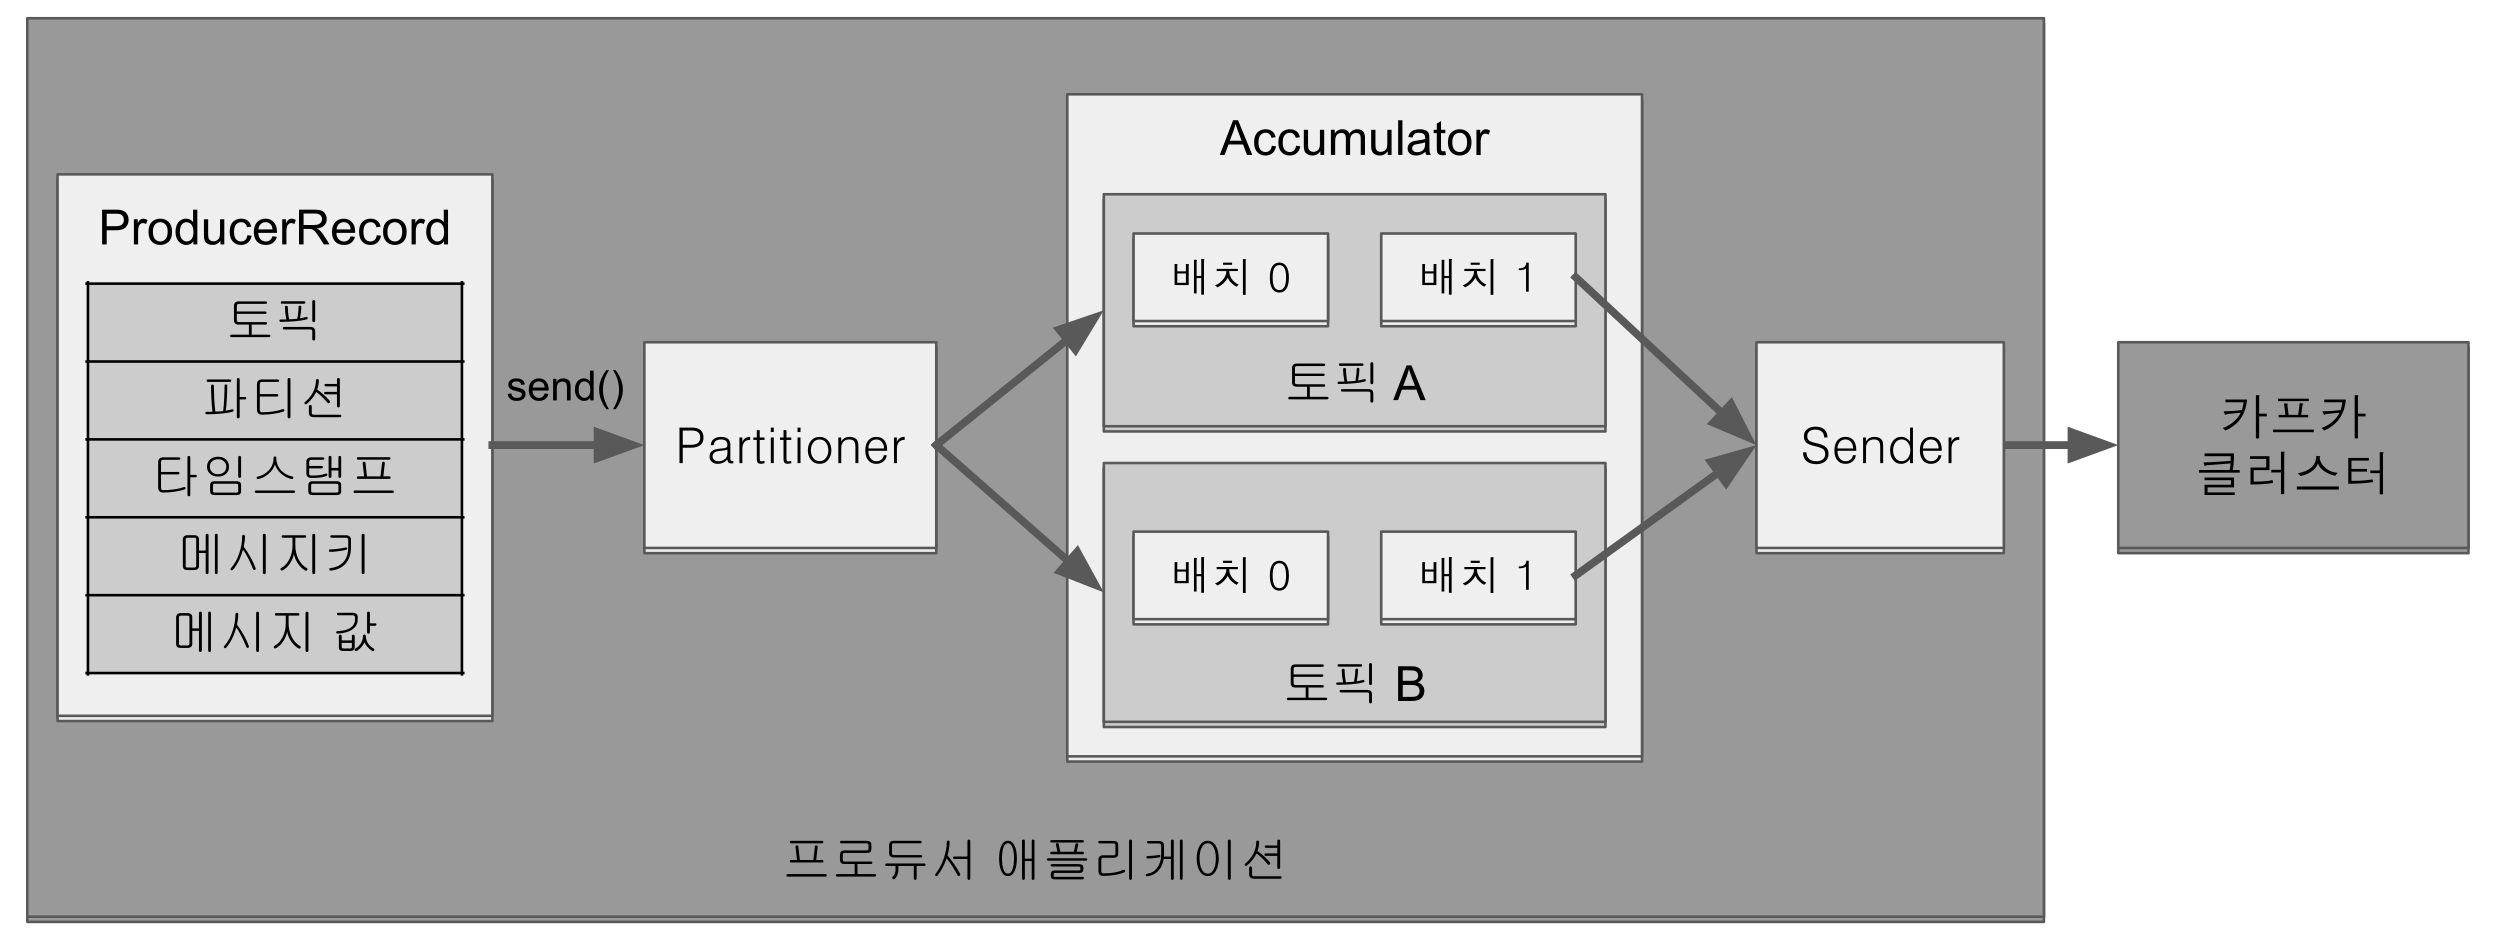 <svg version="1.1" viewBox="0.0 0.0 961.612 365.1" fill="none" stroke="none" stroke-linecap="square" stroke-miterlimit="10" xmlns:xlink="http://www.w3.org/1999/xlink" xmlns="http://www.w3.org/2000/svg"><clipPath id="p.0"><path d="m0 0l961.612 0l0 365.1l-961.612 0l0 -365.1z" clip-rule="nonzero"/></clipPath><g clip-path="url(#p.0)"><path fill="#000000" fill-opacity="0.0" d="m0 0l961.612 0l0 365.1l-961.612 0z" fill-rule="evenodd"/><g filter="url(#shadowFilter-p.1)"><use xlink:href="#p.1" transform="matrix(1.0 0.0 0.0 1.0 0.0 2.0)"/></g><defs><filter id="shadowFilter-p.1" filterUnits="userSpaceOnUse"><feGaussianBlur in="SourceAlpha" stdDeviation="2.0" result="blur"/><feComponentTransfer in="blur" color-interpolation-filters="sRGB"><feFuncR type="linear" slope="0" intercept="0.0"/><feFuncG type="linear" slope="0" intercept="0.0"/><feFuncB type="linear" slope="0" intercept="0.0"/><feFuncA type="linear" slope="0.5" intercept="0"/></feComponentTransfer></filter></defs><g id="p.1"><path fill="#999999" d="m10.504 7.018l775.685 0l0 345.575l-775.685 0z" fill-rule="evenodd"/><path stroke="#595959" stroke-width="1.0" stroke-linejoin="round" stroke-linecap="butt" d="m10.504 7.018l775.685 0l0 345.575l-775.685 0z" fill-rule="evenodd"/></g><path fill="#000000" fill-opacity="0.0" d="m282.425 310.577l231.843 0l0 42.016l-231.843 0z" fill-rule="evenodd"/><path fill="#000000" d="m316.255 330.794l-2.312 0l0.578 -5.031q0.016 -0.266 -0.141 -0.438q-0.141 -0.125 -0.359 -0.156q-0.219 -0.016 -0.391 0.094q-0.172 0.141 -0.188 0.391l-0.594 5.141l-5.188 0l-0.578 -5.156q-0.031 -0.25 -0.219 -0.391q-0.172 -0.109 -0.391 -0.094q-0.219 0.016 -0.359 0.156q-0.156 0.156 -0.125 0.422l0.578 5.062l-2.312 0q-0.469 0 -0.469 0.469q-0.031 0.484 0.422 0.484l12.078 0q0.469 0 0.438 -0.484q0 -0.469 -0.469 -0.469zm-0.078 -7.375l-11.891 0q-0.531 0 -0.5 0.484q0 0.469 0.5 0.469l11.969 0q0.219 0 0.344 -0.156q0.125 -0.141 0.109 -0.312q0 -0.219 -0.125 -0.344q-0.172 -0.141 -0.406 -0.141zm1.266 12.797l-14.391 0q-0.25 0 -0.406 0.125q-0.125 0.156 -0.141 0.344q-0.031 0.188 0.094 0.328q0.109 0.156 0.312 0.156l14.672 0q0.203 0 0.312 -0.156q0.109 -0.141 0.109 -0.328q-0.016 -0.188 -0.156 -0.344q-0.156 -0.125 -0.406 -0.125zm15.906 -12.797l-9.672 0q-0.562 0 -0.562 0.484q0 0.469 0.531 0.469l9.531 0q0.453 0 0.656 0.141q0.234 0.141 0.234 0.516l0 1.516q0 0.281 -0.25 0.438q-0.203 0.125 -0.609 0.125l-8.422 0q-0.844 0 -1.297 0.469q-0.406 0.422 -0.406 1.109l0 2.0q0 0.766 0.406 1.203q0.406 0.438 1.109 0.438l10.469 0q0.234 0 0.359 -0.156q0.141 -0.141 0.141 -0.328q0 -0.188 -0.156 -0.344q-0.141 -0.125 -0.391 -0.125l-9.984 0q-0.469 0 -0.672 -0.172q-0.188 -0.156 -0.188 -0.531l0 -1.875q0 -0.391 0.188 -0.562q0.172 -0.156 0.625 -0.156l8.391 0q0.922 0 1.328 -0.312q0.469 -0.344 0.469 -1.125l0 -1.719q0 -0.75 -0.469 -1.141q-0.469 -0.359 -1.359 -0.359zm-4.609 9.172l0 3.625l-6.688 0q-0.25 0 -0.406 0.125q-0.125 0.156 -0.141 0.344q-0.031 0.188 0.094 0.328q0.109 0.156 0.312 0.156l14.562 0q0.234 0 0.391 -0.156q0.141 -0.141 0.141 -0.328q0 -0.188 -0.141 -0.344q-0.156 -0.125 -0.406 -0.125l-6.641 0l0 -3.547q0 -0.25 -0.188 -0.406q-0.156 -0.141 -0.359 -0.141q-0.219 -0.031 -0.375 0.109q-0.156 0.125 -0.156 0.359zm25.219 -9.172l-10.156 0q-0.891 0 -1.359 0.438q-0.453 0.453 -0.453 1.234l0 3.172q0 0.719 0.453 1.125q0.484 0.422 1.328 0.422l10.484 0q0.219 0 0.359 -0.141q0.109 -0.125 0.109 -0.312q0 -0.203 -0.141 -0.344q-0.156 -0.125 -0.406 -0.125l-10.203 0q-0.5 0 -0.688 -0.188q-0.188 -0.188 -0.188 -0.625l0 -2.953q0 -0.406 0.188 -0.594q0.203 -0.172 0.672 -0.172l10.094 0q0.219 0 0.344 -0.141q0.125 -0.156 0.109 -0.344q0 -0.188 -0.141 -0.328q-0.156 -0.125 -0.406 -0.125zm1.547 8.719l-14.453 0q-0.531 0 -0.547 0.453q-0.047 0.484 0.453 0.484l3.5 0l0 1.453q0 0.812 -0.297 1.547q-0.281 0.656 -0.828 1.203q-0.188 0.156 -0.141 0.406q0.016 0.203 0.203 0.375q0.172 0.141 0.391 0.156q0.219 0.031 0.406 -0.141q0.609 -0.641 0.984 -1.562q0.391 -0.969 0.391 -1.969l0 -1.469l5.922 0l0 4.812q0 0.266 0.156 0.422q0.156 0.141 0.375 0.141q0.219 0 0.375 -0.156q0.188 -0.172 0.188 -0.422l0 -4.797l2.969 0q0.453 0 0.453 -0.484q-0.016 -0.453 -0.5 -0.453zm8.672 -8.266q0 2.922 -1.156 6.281q-1.203 3.5 -3.125 5.922q-0.203 0.219 -0.203 0.453q0.016 0.203 0.156 0.344q0.156 0.125 0.359 0.125q0.219 -0.016 0.391 -0.203q1.297 -1.734 2.266 -3.609q0.734 -1.5 1.25 -3.031q1.125 1.391 2.312 3.219q1.125 1.766 1.844 3.219q0.109 0.234 0.359 0.312q0.219 0.062 0.422 -0.031q0.219 -0.125 0.281 -0.344q0.094 -0.234 -0.062 -0.5q-0.891 -1.625 -2.141 -3.453q-1.188 -1.734 -2.656 -3.547q0.375 -1.422 0.578 -2.734q0.219 -1.359 0.219 -2.422q0 -0.25 -0.188 -0.406q-0.141 -0.141 -0.375 -0.141q-0.219 0 -0.359 0.141q-0.172 0.156 -0.172 0.406zm9.047 13.984l0 -14.375q0 -0.266 -0.172 -0.422q-0.156 -0.125 -0.375 -0.125q-0.25 0 -0.391 0.125q-0.172 0.156 -0.172 0.422l0 5.984l-4.969 0q-0.281 0 -0.453 0.125q-0.141 0.125 -0.141 0.328q0 0.188 0.172 0.328q0.156 0.141 0.453 0.141l4.938 0l0 7.469q0 0.266 0.172 0.438q0.141 0.172 0.391 0.172q0.219 0 0.375 -0.172q0.172 -0.172 0.172 -0.438z" fill-rule="nonzero"/><path fill="#000000" d="m387.704 323.388q-1.703 0 -2.609 2.062q-0.797 1.844 -0.797 4.75q0 2.875 0.797 4.703q0.906 2.078 2.609 2.078q1.719 0 2.625 -2.078q0.812 -1.828 0.812 -4.703q0 -2.906 -0.812 -4.75q-0.906 -2.062 -2.625 -2.062zm0 0.953q1.172 0 1.781 1.766q0.547 1.531 0.547 4.094q0 2.516 -0.547 4.062q-0.609 1.781 -1.781 1.781q-1.188 0 -1.781 -1.781q-0.516 -1.547 -0.516 -4.062q0 -2.531 0.516 -4.094q0.594 -1.766 1.781 -1.766zm9.141 -0.953l0 6.906l-2.641 0l0 -6.906q0 -0.469 -0.562 -0.469q-0.531 0 -0.531 0.469l0 14.5q0 0.266 0.172 0.422q0.141 0.141 0.359 0.141q0.234 0 0.375 -0.141q0.188 -0.156 0.188 -0.422l0 -6.688l2.641 0l0 6.719q0 0.25 0.156 0.391q0.156 0.141 0.375 0.141q0.203 0 0.359 -0.156q0.172 -0.141 0.172 -0.391l0 -14.516q0 -0.469 -0.531 -0.469q-0.531 0 -0.531 0.469zm19.531 -0.25l-11.906 0q-0.531 0 -0.5 0.469q0 0.469 0.5 0.469l11.969 0q0.219 0 0.359 -0.141q0.109 -0.156 0.109 -0.328q0 -0.188 -0.141 -0.344q-0.156 -0.125 -0.391 -0.125zm0.062 4.484l-2.281 0l0.562 -2.688q0.062 -0.234 -0.094 -0.406q-0.125 -0.156 -0.359 -0.172q-0.234 -0.016 -0.406 0.094q-0.219 0.109 -0.234 0.375l-0.578 2.797l-5.219 0l-0.578 -2.859q-0.047 -0.25 -0.219 -0.391q-0.188 -0.109 -0.422 -0.094q-0.219 0.031 -0.344 0.172q-0.156 0.172 -0.094 0.422l0.562 2.75l-2.297 0q-0.469 0 -0.469 0.469q-0.031 0.484 0.422 0.484l12.141 0q0.422 0 0.375 -0.484q-0.016 -0.469 -0.469 -0.469zm1.203 2.516l-14.406 0q-0.531 0 -0.547 0.438q0 0.469 0.516 0.469l14.516 0q0.219 0 0.359 -0.156q0.109 -0.125 0.109 -0.312q0 -0.188 -0.141 -0.312q-0.156 -0.125 -0.406 -0.125zm-2.641 2.219l-10.297 0q-0.562 0 -0.578 0.469q0 0.484 0.562 0.484l10.188 0q0.391 0 0.547 0.125q0.172 0.141 0.172 0.469l0 0.453q0 0.25 -0.188 0.359q-0.156 0.109 -0.5 0.109l-9.312 0q-0.688 0 -1.062 0.359q-0.359 0.359 -0.359 0.969l0 0.828q0 0.578 0.344 0.906q0.359 0.359 0.984 0.359l10.906 0q0.25 0 0.375 -0.156q0.125 -0.141 0.125 -0.328q-0.016 -0.188 -0.141 -0.344q-0.172 -0.125 -0.422 -0.125l-10.438 0q-0.328 0 -0.484 -0.109q-0.141 -0.109 -0.141 -0.391l0 -0.453q0 -0.266 0.125 -0.422q0.156 -0.141 0.516 -0.141l9.422 0q0.594 0 0.969 -0.391q0.391 -0.359 0.391 -0.891l0 -0.891q0 -0.578 -0.516 -0.938q-0.484 -0.312 -1.188 -0.312zm13.328 -8.891l-5.312 0q-0.594 0 -0.594 0.469q-0.016 0.469 0.562 0.469l4.984 0q0.562 0 0.812 0.156q0.266 0.188 0.266 0.562l0 3.172q0 0.406 -0.188 0.531q-0.156 0.156 -0.625 0.156l-3.984 0q-0.828 0 -1.281 0.484q-0.453 0.453 -0.453 1.219l0 4.375q0 0.844 0.422 1.328q0.469 0.516 1.391 0.516q2.234 0 4.281 -0.328q2.297 -0.359 3.828 -1.047q0.469 -0.234 0.266 -0.703q-0.188 -0.469 -0.672 -0.203q-1.344 0.609 -3.281 0.969q-2.0 0.359 -4.141 0.359q-0.547 0 -0.781 -0.234q-0.219 -0.203 -0.219 -0.719l0 -4.156q0 -0.484 0.172 -0.688q0.188 -0.203 0.641 -0.203l3.953 0q0.875 0 1.297 -0.391q0.438 -0.375 0.438 -1.078l0 -3.609q0 -0.672 -0.484 -1.047q-0.484 -0.359 -1.297 -0.359zm7.078 14.406l0 -14.438q0 -0.25 -0.172 -0.391q-0.156 -0.109 -0.375 -0.109q-0.25 0 -0.391 0.109q-0.172 0.141 -0.172 0.391l0 14.438q0 0.25 0.172 0.422q0.141 0.156 0.391 0.156q0.219 0 0.375 -0.156q0.172 -0.172 0.172 -0.422zm10.344 -9.0q-0.938 0.125 -1.969 0.234q-1.359 0.156 -2.266 0.156q-0.281 0 -0.438 0.141q-0.141 0.141 -0.141 0.344q0 0.172 0.141 0.312q0.156 0.156 0.438 0.156q1.078 0 2.438 -0.156q1.047 -0.109 1.906 -0.266q0.5 -0.109 0.438 -0.578q-0.047 -0.453 -0.547 -0.344zm0.094 -5.391l-4.078 0q-0.281 0 -0.438 0.141q-0.125 0.141 -0.125 0.328q0 0.188 0.125 0.328q0.172 0.156 0.453 0.156l3.875 0q0.516 0 0.766 0.219q0.219 0.219 0.219 0.656l0 3.312q0 3.047 -1.438 5.047q-1.438 2.078 -3.969 2.422q-0.594 0.062 -0.531 0.547q0.047 0.469 0.609 0.406q2.906 -0.359 4.641 -2.609q1.781 -2.312 1.781 -6.016l0 -3.391q0 -0.672 -0.547 -1.109q-0.531 -0.438 -1.344 -0.438zm4.547 -0.062l0 6.062l-3.406 0l0 0.922l3.406 0l0 7.484q0 0.266 0.156 0.422q0.156 0.141 0.375 0.141q0.219 0 0.375 -0.141q0.188 -0.156 0.188 -0.422l0 -14.469q0 -0.5 -0.562 -0.5q-0.531 0 -0.531 0.5zm4.516 14.453l0 -14.453q0 -0.25 -0.172 -0.375q-0.156 -0.125 -0.359 -0.125q-0.219 0 -0.375 0.125q-0.156 0.141 -0.156 0.391l0 14.438q0 0.25 0.156 0.422q0.156 0.156 0.375 0.156q0.203 0 0.359 -0.156q0.172 -0.172 0.172 -0.422zm9.656 -14.484q-2.047 0 -3.203 2.062q-1.062 1.891 -1.062 4.75q0 2.828 1.062 4.703q1.156 2.078 3.203 2.078q2.0 0 3.156 -2.078q1.062 -1.875 1.062 -4.703q0 -2.859 -1.062 -4.75q-1.156 -2.062 -3.156 -2.062zm0 0.953q1.484 0 2.344 1.766q0.766 1.609 0.766 4.094q0 2.438 -0.766 4.062q-0.859 1.781 -2.344 1.781q-1.516 0 -2.375 -1.781q-0.781 -1.625 -0.781 -4.062q0 -2.484 0.781 -4.094q0.859 -1.766 2.375 -1.766zm8.844 13.531l0 -14.438q0 -0.25 -0.172 -0.391q-0.156 -0.109 -0.375 -0.109q-0.25 0 -0.391 0.109q-0.172 0.141 -0.172 0.391l0 14.438q0 0.25 0.172 0.422q0.141 0.156 0.391 0.156q0.219 0 0.375 -0.156q0.172 -0.172 0.172 -0.422zm9.797 -14.016q0 2.359 -1.156 4.609q-1.141 2.172 -3.016 3.625q-0.234 0.172 -0.281 0.422q-0.016 0.203 0.125 0.359q0.141 0.156 0.328 0.188q0.219 0.016 0.406 -0.125q1.344 -1.094 2.359 -2.438q0.797 -1.078 1.359 -2.219q1.125 0.828 2.141 1.812q1.141 1.078 2.125 2.328q0.156 0.203 0.422 0.219q0.203 0 0.391 -0.156q0.172 -0.156 0.188 -0.391q0.016 -0.25 -0.172 -0.5q-1.172 -1.312 -2.297 -2.312q-1.156 -1.047 -2.438 -1.906q0.312 -0.859 0.469 -1.766q0.172 -0.875 0.172 -1.75q0 -0.25 -0.188 -0.406q-0.156 -0.125 -0.375 -0.125q-0.234 0 -0.391 0.125q-0.172 0.156 -0.172 0.406zm9.203 9.797l0 -10.234q0 -0.25 -0.172 -0.375q-0.156 -0.125 -0.375 -0.125q-0.25 0 -0.391 0.125q-0.172 0.141 -0.172 0.391l0 1.766l-4.328 0q-0.234 0 -0.375 0.125q-0.125 0.141 -0.125 0.328q0.031 0.188 0.172 0.344q0.172 0.141 0.453 0.141l4.203 0l0 2.125l-4.359 0q-0.594 0 -0.594 0.453q0 0.484 0.578 0.484l4.375 0l0 4.453q0 0.281 0.172 0.453q0.141 0.141 0.391 0.141q0.219 0 0.375 -0.141q0.172 -0.172 0.172 -0.453zm-10.812 0.219q0 -0.297 -0.188 -0.453q-0.141 -0.156 -0.375 -0.156q-0.234 0 -0.375 0.156q-0.172 0.156 -0.172 0.453l0 2.469q0 0.828 0.516 1.25q0.484 0.406 1.312 0.406l10.188 0q0.469 0 0.469 -0.484q0 -0.469 -0.469 -0.469l-10.0 0q-0.531 0 -0.719 -0.156q-0.188 -0.188 -0.188 -0.688l0 -2.328z" fill-rule="nonzero"/><path fill="#000000" fill-opacity="0.0" d="m770.766 171.205l44.031 0" fill-rule="evenodd"/><path stroke="#595959" stroke-width="3.0" stroke-linejoin="round" stroke-linecap="butt" d="m770.766 171.205l26.031 0" fill-rule="evenodd"/><path fill="#595959" stroke="#595959" stroke-width="3.0" stroke-linecap="butt" d="m796.798 176.16l13.614 -4.955l-13.614 -4.955z" fill-rule="evenodd"/><g filter="url(#shadowFilter-p.2)"><use xlink:href="#p.2" transform="matrix(1.0 0.0 0.0 1.0 0.0 2.0)"/></g><defs><filter id="shadowFilter-p.2" filterUnits="userSpaceOnUse"><feGaussianBlur in="SourceAlpha" stdDeviation="2.0" result="blur"/><feComponentTransfer in="blur" color-interpolation-filters="sRGB"><feFuncR type="linear" slope="0" intercept="0.0"/><feFuncG type="linear" slope="0" intercept="0.0"/><feFuncB type="linear" slope="0" intercept="0.0"/><feFuncA type="linear" slope="0.5" intercept="0"/></feComponentTransfer></filter></defs><g id="p.2"><path fill="#999999" d="m814.787 131.647l134.709 0l0 79.118l-134.709 0z" fill-rule="evenodd"/><path stroke="#595959" stroke-width="1.0" stroke-linejoin="round" stroke-linecap="butt" d="m814.787 131.647l134.709 0l0 79.118l-134.709 0z" fill-rule="evenodd"/><path fill="#000000" d="m856.017 153.689l0 1.031l6.953 0q-0.094 0.812 -0.234 1.5q-0.156 0.703 -0.406 1.5q-1.578 0.219 -3.781 0.375q-1.922 0.125 -3.234 0.125l0.438 1.078q0.141 0.25 0.234 0.281q0.062 0.016 0.25 -0.094q0.156 -0.094 0.266 -0.141q0.188 -0.094 0.391 -0.109l5.0 -0.484q-0.828 1.844 -2.719 3.453q-1.906 1.656 -4.172 2.391l1.016 1.031q3.531 -1.578 5.562 -4.266q2.328 -3.078 2.75 -7.672l-8.312 0zm12.484 -1.688l-0.781 0l0 16.625l1.25 0l0 -8.453l2.938 0l0 -1.047l-2.938 0l0 -6.422q0 -0.094 0.016 -0.188q0.016 -0.062 0.078 -0.156q0.109 -0.203 0.031 -0.266q-0.094 -0.094 -0.594 -0.094zm7.703 1.344l0 0.953l11.875 0l0 -0.953l-11.875 0zm3.188 1.812l-0.875 0l0.562 4.422l-2.609 0l0 0.938l11.344 0l0 -0.938l-2.672 0l0.5 -3.703q0.031 -0.109 0.094 -0.219q0.047 -0.047 0.141 -0.141q0.125 -0.141 0.094 -0.188q-0.047 -0.078 -0.406 -0.141l-0.984 -0.156l-0.594 4.547l-3.703 0l-0.453 -3.812q-0.031 -0.094 0.016 -0.203q0.016 -0.047 0.047 -0.141q0.094 -0.156 0.047 -0.203q-0.094 -0.062 -0.547 -0.062zm-5.078 10.078l0 1.016l15.656 0l0 -1.016l-15.656 0zm19.703 -11.547l0 1.031l6.953 0q-0.094 0.812 -0.234 1.5q-0.156 0.703 -0.406 1.5q-1.578 0.219 -3.781 0.375q-1.922 0.125 -3.234 0.125l0.438 1.078q0.141 0.25 0.234 0.281q0.062 0.016 0.25 -0.094q0.156 -0.094 0.266 -0.141q0.188 -0.094 0.391 -0.109l5.0 -0.484q-0.828 1.844 -2.719 3.453q-1.906 1.656 -4.172 2.391l1.016 1.031q3.531 -1.578 5.562 -4.266q2.328 -3.078 2.75 -7.672l-8.312 0zm12.484 -1.688l-0.781 0l0 16.625l1.25 0l0 -8.453l2.938 0l0 -1.047l-2.938 0l0 -6.422q0 -0.094 0.016 -0.188q0.016 -0.062 0.078 -0.156q0.109 -0.203 0.031 -0.266q-0.094 -0.094 -0.594 -0.094z" fill-rule="nonzero"/><path fill="#000000" d="m847.986 174.407l0 1.078l10.047 0l-0.016 1.797q-2.953 0.234 -5.938 0.391q-3.031 0.188 -4.516 0.188l0.328 1.062q0.094 0.281 0.203 0.312q0.062 0.016 0.266 -0.094q0.156 -0.078 0.266 -0.125q0.188 -0.062 0.391 -0.078l8.984 -0.688q-0.078 0.75 -0.172 1.375q-0.125 0.812 -0.328 1.781l1.188 0.125q0.312 -1.547 0.453 -3.062q0.156 -1.688 0.156 -4.062l-11.312 0zm-2.172 6.375l0 1.016l15.656 0l0 -1.016l-15.656 0zm2.156 2.906l0 1.016l10.156 0l0 1.75l-10.156 0l0 3.953l11.609 0l0 -1.016l-10.453 0l0 -1.922l10.188 0l0 -3.781l-11.344 0zm17.469 -8.203l0 1.016l6.25 0l0 3.328l-6.047 0l0 6.516q2.469 0 4.391 -0.109q2.422 -0.156 4.266 -0.484l-0.156 -1.109q-1.297 0.359 -3.656 0.516q-1.844 0.109 -3.609 0.094l0 -4.422l6.062 0l0 -5.344l-7.5 0zm8.203 5.234l0 1.016l3.719 0l0 8.344l1.25 0l0 -15.688q0 -0.078 0.047 -0.172q0.016 -0.047 0.078 -0.141q0.078 -0.203 0.047 -0.25q-0.047 -0.078 -0.391 -0.078l-1.031 0l0 6.969l-3.719 0zm18.359 -5.266l-1.062 -0.109q0 2.797 -2.0 4.562q-1.844 1.594 -5.094 2.125l1.062 1.062q2.453 -0.5 4.297 -1.812q1.906 -1.375 2.375 -3.062q0.531 1.797 2.75 3.203q1.953 1.25 3.922 1.547l0.922 -1.156q-1.328 0 -2.594 -0.516q-1.188 -0.484 -2.141 -1.312q-0.938 -0.812 -1.516 -1.812q-0.578 -1.016 -0.688 -1.984q0 -0.109 0.062 -0.219q0.016 -0.094 0.094 -0.188q0.078 -0.125 0.047 -0.188q-0.047 -0.094 -0.438 -0.141zm-8.516 11.656l0 1.188l16.141 0l0 -1.188l-16.141 0zm32.766 -13.203l-0.891 0l0 7.047l-3.641 0l0 1.047l3.641 0l0 8.141l1.25 0l0 -15.5q0 -0.125 0.062 -0.234q0.016 -0.047 0.109 -0.141q0.109 -0.156 0.062 -0.203q-0.094 -0.094 -0.594 -0.156zm-13.0 2.234l0 9.922q2.516 0 4.984 -0.141q2.484 -0.172 4.547 -0.484l-0.141 -1.031q-2.188 0.328 -4.578 0.484q-1.938 0.094 -3.578 0.078l0 -3.578l5.969 0l0 -1.031l-5.969 0l0 -3.203l6.688 0l0 -1.016l-7.922 0z" fill-rule="nonzero"/></g><g filter="url(#shadowFilter-p.3)"><use xlink:href="#p.3" transform="matrix(1.0 0.0 0.0 1.0 0.0 2.0)"/></g><defs><filter id="shadowFilter-p.3" filterUnits="userSpaceOnUse"><feGaussianBlur in="SourceAlpha" stdDeviation="2.0" result="blur"/><feComponentTransfer in="blur" color-interpolation-filters="sRGB"><feFuncR type="linear" slope="0" intercept="0.0"/><feFuncG type="linear" slope="0" intercept="0.0"/><feFuncB type="linear" slope="0" intercept="0.0"/><feFuncA type="linear" slope="0.5" intercept="0"/></feComponentTransfer></filter></defs><g id="p.3"><path fill="#efefef" d="m22.136 67.081l167.244 0l0 208.252l-167.244 0z" fill-rule="evenodd"/><path stroke="#595959" stroke-width="1.0" stroke-linejoin="round" stroke-linecap="butt" d="m22.136 67.081l167.244 0l0 208.252l-167.244 0z" fill-rule="evenodd"/></g><path fill="#000000" fill-opacity="0.0" d="m22.136 67.081l167.244 0l0 42.016l-167.244 0z" fill-rule="evenodd"/><path fill="#000000" d="m39.275 94.001l0 -13.359l5.047 0q1.328 0 2.031 0.125q0.969 0.172 1.641 0.641q0.672 0.453 1.078 1.281q0.406 0.828 0.406 1.828q0 1.703 -1.094 2.891q-1.078 1.172 -3.922 1.172l-3.422 0l0 5.422l-1.766 0zm1.766 -7.0l3.453 0q1.719 0 2.438 -0.641q0.719 -0.641 0.719 -1.797q0 -0.844 -0.422 -1.438q-0.422 -0.594 -1.125 -0.781q-0.438 -0.125 -1.641 -0.125l-3.422 0l0 4.781zm10.459 7.0l0 -9.672l1.469 0l0 1.469q0.562 -1.031 1.031 -1.359q0.484 -0.328 1.062 -0.328q0.828 0 1.688 0.531l-0.562 1.516q-0.609 -0.359 -1.203 -0.359q-0.547 0 -0.969 0.328q-0.422 0.328 -0.609 0.891q-0.281 0.875 -0.281 1.922l0 5.062l-1.625 0zm5.619 -4.844q0 -2.688 1.484 -3.969q1.25 -1.078 3.047 -1.078q2.0 0 3.266 1.312q1.266 1.297 1.266 3.609q0 1.859 -0.562 2.938q-0.562 1.062 -1.641 1.656q-1.062 0.594 -2.328 0.594q-2.031 0 -3.281 -1.297q-1.25 -1.312 -1.25 -3.766zm1.688 0q0 1.859 0.797 2.797q0.812 0.922 2.047 0.922q1.219 0 2.031 -0.922q0.812 -0.938 0.812 -2.844q0 -1.797 -0.812 -2.719q-0.812 -0.922 -2.031 -0.922q-1.234 0 -2.047 0.922q-0.797 0.906 -0.797 2.766zm15.563 4.844l0 -1.219q-0.906 1.438 -2.703 1.438q-1.156 0 -2.125 -0.641q-0.969 -0.641 -1.5 -1.781q-0.531 -1.141 -0.531 -2.625q0 -1.453 0.484 -2.625q0.484 -1.188 1.438 -1.812q0.969 -0.625 2.172 -0.625q0.875 0 1.547 0.375q0.688 0.359 1.109 0.953l0 -4.797l1.641 0l0 13.359l-1.531 0zm-5.172 -4.828q0 1.859 0.781 2.781q0.781 0.922 1.844 0.922q1.078 0 1.828 -0.875q0.75 -0.891 0.75 -2.688q0 -1.984 -0.766 -2.906q-0.766 -0.938 -1.891 -0.938q-1.078 0 -1.812 0.891q-0.734 0.891 -0.734 2.812zm15.61 4.828l0 -1.422q-1.125 1.641 -3.062 1.641q-0.859 0 -1.609 -0.328q-0.734 -0.328 -1.094 -0.828q-0.359 -0.5 -0.5 -1.219q-0.109 -0.469 -0.109 -1.531l0 -5.984l1.641 0l0 5.359q0 1.281 0.109 1.734q0.156 0.641 0.656 1.016q0.5 0.375 1.234 0.375q0.734 0 1.375 -0.375q0.656 -0.391 0.922 -1.031q0.266 -0.656 0.266 -1.891l0 -5.188l1.641 0l0 9.672l-1.469 0zm10.36 -3.547l1.609 0.219q-0.266 1.656 -1.359 2.609q-1.078 0.938 -2.672 0.938q-1.984 0 -3.188 -1.297q-1.203 -1.297 -1.203 -3.719q0 -1.578 0.516 -2.75q0.516 -1.172 1.578 -1.75q1.062 -0.594 2.312 -0.594q1.578 0 2.578 0.797q1.0 0.797 1.281 2.266l-1.594 0.234q-0.234 -0.969 -0.812 -1.453q-0.578 -0.5 -1.391 -0.5q-1.234 0 -2.016 0.891q-0.781 0.891 -0.781 2.812q0 1.953 0.75 2.844q0.75 0.875 1.953 0.875q0.969 0 1.609 -0.594q0.656 -0.594 0.828 -1.828zm9.641 0.438l1.688 0.203q-0.406 1.484 -1.484 2.312q-1.078 0.812 -2.766 0.812q-2.125 0 -3.375 -1.297q-1.234 -1.312 -1.234 -3.672q0 -2.453 1.25 -3.797q1.266 -1.344 3.266 -1.344q1.938 0 3.156 1.328q1.234 1.312 1.234 3.703q0 0.156 0 0.438l-7.219 0q0.094 1.594 0.906 2.453q0.812 0.844 2.016 0.844q0.906 0 1.547 -0.469q0.641 -0.484 1.016 -1.516zm-5.391 -2.656l5.406 0q-0.109 -1.219 -0.625 -1.828q-0.781 -0.953 -2.031 -0.953q-1.125 0 -1.906 0.766q-0.766 0.75 -0.844 2.016zm9.126 5.766l0 -9.672l1.469 0l0 1.469q0.562 -1.031 1.031 -1.359q0.484 -0.328 1.062 -0.328q0.828 0 1.688 0.531l-0.562 1.516q-0.609 -0.359 -1.203 -0.359q-0.547 0 -0.969 0.328q-0.422 0.328 -0.609 0.891q-0.281 0.875 -0.281 1.922l0 5.062l-1.625 0zm6.463 0l0 -13.359l5.922 0q1.781 0 2.703 0.359q0.938 0.359 1.484 1.281q0.562 0.906 0.562 2.016q0 1.406 -0.922 2.391q-0.922 0.969 -2.844 1.234q0.703 0.344 1.078 0.672q0.766 0.703 1.453 1.766l2.328 3.641l-2.219 0l-1.766 -2.781q-0.781 -1.203 -1.281 -1.828q-0.5 -0.641 -0.906 -0.891q-0.391 -0.266 -0.797 -0.359q-0.297 -0.078 -0.984 -0.078l-2.047 0l0 5.938l-1.766 0zm1.766 -7.453l3.797 0q1.219 0 1.891 -0.25q0.688 -0.266 1.047 -0.812q0.359 -0.547 0.359 -1.188q0 -0.953 -0.688 -1.562q-0.688 -0.609 -2.188 -0.609l-4.219 0l0 4.422zm18.098 4.344l1.688 0.203q-0.406 1.484 -1.484 2.312q-1.078 0.812 -2.766 0.812q-2.125 0 -3.375 -1.297q-1.234 -1.312 -1.234 -3.672q0 -2.453 1.25 -3.797q1.266 -1.344 3.266 -1.344q1.938 0 3.156 1.328q1.234 1.312 1.234 3.703q0 0.156 0 0.438l-7.219 0q0.094 1.594 0.906 2.453q0.812 0.844 2.016 0.844q0.906 0 1.547 -0.469q0.641 -0.484 1.016 -1.516zm-5.391 -2.656l5.406 0q-0.109 -1.219 -0.625 -1.828q-0.781 -0.953 -2.031 -0.953q-1.125 0 -1.906 0.766q-0.766 0.75 -0.844 2.016zm15.454 2.219l1.609 0.219q-0.266 1.656 -1.359 2.609q-1.078 0.938 -2.672 0.938q-1.984 0 -3.188 -1.297q-1.203 -1.297 -1.203 -3.719q0 -1.578 0.516 -2.75q0.516 -1.172 1.578 -1.75q1.062 -0.594 2.312 -0.594q1.578 0 2.578 0.797q1.0 0.797 1.281 2.266l-1.594 0.234q-0.234 -0.969 -0.812 -1.453q-0.578 -0.5 -1.391 -0.5q-1.234 0 -2.016 0.891q-0.781 0.891 -0.781 2.812q0 1.953 0.75 2.844q0.75 0.875 1.953 0.875q0.969 0 1.609 -0.594q0.656 -0.594 0.828 -1.828zm2.406 -1.297q0 -2.688 1.484 -3.969q1.25 -1.078 3.047 -1.078q2.0 0 3.266 1.312q1.266 1.297 1.266 3.609q0 1.859 -0.562 2.938q-0.562 1.062 -1.641 1.656q-1.062 0.594 -2.328 0.594q-2.031 0 -3.281 -1.297q-1.25 -1.312 -1.25 -3.766zm1.688 0q0 1.859 0.797 2.797q0.812 0.922 2.047 0.922q1.219 0 2.031 -0.922q0.812 -0.938 0.812 -2.844q0 -1.797 -0.812 -2.719q-0.812 -0.922 -2.031 -0.922q-1.234 0 -2.047 0.922q-0.797 0.906 -0.797 2.766zm9.282 4.844l0 -9.672l1.469 0l0 1.469q0.562 -1.031 1.031 -1.359q0.484 -0.328 1.062 -0.328q0.828 0 1.688 0.531l-0.562 1.516q-0.609 -0.359 -1.203 -0.359q-0.547 0 -0.969 0.328q-0.422 0.328 -0.609 0.891q-0.281 0.875 -0.281 1.922l0 5.062l-1.625 0zm12.494 0l0 -1.219q-0.906 1.438 -2.703 1.438q-1.156 0 -2.125 -0.641q-0.969 -0.641 -1.5 -1.781q-0.531 -1.141 -0.531 -2.625q0 -1.453 0.484 -2.625q0.484 -1.188 1.438 -1.812q0.969 -0.625 2.172 -0.625q0.875 0 1.547 0.375q0.688 0.359 1.109 0.953l0 -4.797l1.641 0l0 13.359l-1.531 0zm-5.172 -4.828q0 1.859 0.781 2.781q0.781 0.922 1.844 0.922q1.078 0 1.828 -0.875q0.75 -0.891 0.75 -2.688q0 -1.984 -0.766 -2.906q-0.766 -0.938 -1.891 -0.938q-1.078 0 -1.812 0.891q-0.734 0.891 -0.734 2.812z" fill-rule="nonzero"/><path shape-rendering="crispEdges" fill="#cccccc" d="m33.83 109.096l143.853 0l0 29.958l-143.853 0l0 -29.958z" fill-rule="nonzero"/><path shape-rendering="crispEdges" fill="#cccccc" d="m33.83 139.054l143.853 0l0 29.958l-143.853 0l0 -29.958z" fill-rule="nonzero"/><path shape-rendering="crispEdges" fill="#cccccc" d="m33.83 169.012l143.853 0l0 29.958l-143.853 0l0 -29.958z" fill-rule="nonzero"/><path shape-rendering="crispEdges" fill="#cccccc" d="m33.83 198.97l143.853 0l0 29.958l-143.853 0l0 -29.958z" fill-rule="nonzero"/><path shape-rendering="crispEdges" fill="#cccccc" d="m33.83 228.928l143.853 0l0 29.958l-143.853 0l0 -29.958z" fill-rule="nonzero"/><path stroke="#000000" stroke-width="1.0" stroke-linecap="butt" d="m33.83 108.597l0 150.787" fill-rule="nonzero"/><path stroke="#000000" stroke-width="1.0" stroke-linecap="butt" d="m177.684 108.597l0 150.787" fill-rule="nonzero"/><path stroke="#000000" stroke-width="1.0" stroke-linecap="butt" d="m33.332 109.096l144.85 0" fill-rule="nonzero"/><path stroke="#000000" stroke-width="1.0" stroke-linecap="butt" d="m33.332 139.054l144.85 0" fill-rule="nonzero"/><path stroke="#000000" stroke-width="1.0" stroke-linecap="butt" d="m33.332 169.012l144.85 0" fill-rule="nonzero"/><path stroke="#000000" stroke-width="1.0" stroke-linecap="butt" d="m33.332 198.97l144.85 0" fill-rule="nonzero"/><path stroke="#000000" stroke-width="1.0" stroke-linecap="butt" d="m33.332 228.928l144.85 0" fill-rule="nonzero"/><path stroke="#000000" stroke-width="1.0" stroke-linecap="butt" d="m33.332 258.886l144.85 0" fill-rule="nonzero"/><path fill="#000000" d="m102.179 115.938l-10.375 0q-0.891 0 -1.375 0.484q-0.438 0.453 -0.438 1.188l0 5.641q0 0.734 0.453 1.156q0.469 0.438 1.297 0.438l10.516 0q0.219 0 0.344 -0.156q0.125 -0.141 0.109 -0.328q0 -0.188 -0.125 -0.344q-0.156 -0.125 -0.391 -0.125l-10.281 0q-0.438 0 -0.625 -0.188q-0.188 -0.156 -0.188 -0.547l0 -2.422l10.891 0q0.531 0 0.531 -0.484q0 -0.453 -0.531 -0.453l-10.891 0l0 -2.062q0 -0.453 0.203 -0.656q0.219 -0.188 0.703 -0.188l10.25 0q0.219 0 0.344 -0.156q0.125 -0.141 0.109 -0.312q0 -0.219 -0.125 -0.344q-0.172 -0.141 -0.406 -0.141zm-6.438 9.172l0 3.625l-6.688 0q-0.25 0 -0.406 0.125q-0.125 0.156 -0.141 0.344q-0.031 0.188 0.094 0.328q0.109 0.156 0.312 0.156l14.563 0q0.234 0 0.391 -0.156q0.141 -0.141 0.141 -0.328q0 -0.188 -0.141 -0.344q-0.156 -0.125 -0.406 -0.125l-6.641 0l0 -3.547q0 -0.25 -0.188 -0.406q-0.156 -0.141 -0.359 -0.141q-0.219 -0.031 -0.375 0.109q-0.156 0.125 -0.156 0.359zm21.188 -9.234l-8.406 0q-0.516 0 -0.516 0.469q0 0.484 0.516 0.484l8.406 0q0.531 0 0.531 -0.484q0 -0.469 -0.531 -0.469zm-7.328 2.25q0 0.906 0.141 2.266q0.156 1.219 0.391 2.484l-2.109 0.016q-0.547 0 -0.547 0.438q0 0.469 0.547 0.469q3.0 0 5.547 -0.234q2.781 -0.25 4.359 -0.703q0.234 -0.062 0.359 -0.25q0.109 -0.172 0.062 -0.344q-0.031 -0.203 -0.203 -0.297q-0.188 -0.125 -0.438 -0.031q-0.406 0.125 -0.953 0.234q-0.328 0.062 -1.078 0.203l-0.297 0.062q0.203 -1.016 0.344 -2.141q0.156 -1.266 0.156 -2.219q0 -0.5 -0.531 -0.5q-0.516 0 -0.516 0.5q0 0.953 -0.141 2.219q-0.141 1.297 -0.344 2.312q-0.766 0.078 -1.641 0.125q-0.859 0.078 -1.5 0.094q-0.234 -1.141 -0.391 -2.609q-0.109 -1.266 -0.109 -2.094q0 -0.5 -0.562 -0.5q-0.547 0 -0.547 0.5zm11.625 5.203l0 -7.391q0 -0.25 -0.172 -0.375q-0.156 -0.125 -0.375 -0.125q-0.25 0 -0.391 0.125q-0.172 0.141 -0.172 0.391l0 7.375q0 0.266 0.172 0.438q0.141 0.141 0.391 0.141q0.219 0 0.375 -0.141q0.172 -0.172 0.172 -0.438zm-1.781 2.438l-10.156 0q-0.531 0 -0.5 0.484q0 0.484 0.5 0.484l10.062 0q0.422 0 0.594 0.156q0.172 0.156 0.172 0.516l0 3q0 0.266 0.172 0.422q0.141 0.141 0.391 0.141q0.219 0 0.375 -0.141q0.172 -0.156 0.172 -0.422l0 -3.047q0 -0.734 -0.453 -1.172q-0.469 -0.422 -1.328 -0.422z" fill-rule="nonzero"/><path fill="#000000" d="m88.429 145.958l-8.406 0q-0.516 0 -0.516 0.469q0 0.484 0.516 0.484l8.406 0q0.531 0 0.531 -0.484q0 -0.469 -0.531 -0.469zm-7.25 2.469q0 2.078 0.141 4.984q0.172 2.984 0.406 4.969l-2.203 0.016q-0.547 0 -0.547 0.469q0 0.484 0.547 0.484q3.016 0 5.562 -0.25q2.766 -0.25 4.344 -0.734q0.234 -0.062 0.359 -0.25q0.109 -0.156 0.062 -0.344q-0.031 -0.203 -0.203 -0.297q-0.188 -0.109 -0.438 -0.031q-0.359 0.094 -0.812 0.219q-0.297 0.047 -0.922 0.172l-0.625 0.141q0.266 -1.75 0.406 -4.594q0.156 -2.578 0.156 -5.016q0 -0.484 -0.531 -0.484q-0.516 0 -0.516 0.484q0 2.438 -0.141 5.078q-0.156 2.844 -0.391 4.688q-0.875 0.078 -1.562 0.125q-0.875 0.062 -1.453 0.062q-0.25 -1.938 -0.422 -4.984q-0.125 -2.766 -0.125 -4.906q0 -0.234 -0.188 -0.391q-0.156 -0.109 -0.375 -0.109q-0.219 0 -0.375 0.109q-0.156 0.156 -0.156 0.391zm11.016 4.266l0 -6.781q0 -0.25 -0.188 -0.391q-0.141 -0.109 -0.375 -0.109q-0.219 0 -0.359 0.109q-0.172 0.141 -0.172 0.391l0 14.469q0 0.25 0.172 0.391q0.141 0.156 0.359 0.156q0.234 0 0.375 -0.156q0.188 -0.141 0.188 -0.391l0 -6.766l2.062 0q0.438 0 0.438 -0.469q0 -0.453 -0.438 -0.453l-2.062 0zm14.578 -6.734l-6.078 0q-0.906 0 -1.406 0.531q-0.453 0.484 -0.453 1.281l0 9.844q0 0.812 0.469 1.344q0.5 0.547 1.406 0.547q2.156 0 4.438 -0.328q2.328 -0.328 3.891 -0.875q0.25 -0.094 0.312 -0.281q0.094 -0.188 0 -0.359q-0.062 -0.188 -0.25 -0.266q-0.219 -0.078 -0.484 0.031q-1.5 0.547 -3.641 0.844q-2.031 0.297 -4.234 0.297q-0.469 0 -0.656 -0.297q-0.156 -0.25 -0.156 -0.859l0 -4.891l6.531 0q0.562 0 0.562 -0.484q0 -0.469 -0.562 -0.469l-6.531 0l0 -3.797q0 -0.422 0.172 -0.641q0.203 -0.219 0.609 -0.219l6.094 0q0.25 0 0.422 -0.156q0.141 -0.141 0.141 -0.328q0 -0.188 -0.141 -0.328q-0.172 -0.141 -0.453 -0.141zm4.953 14.391l0 -14.438q0 -0.25 -0.172 -0.391q-0.156 -0.109 -0.375 -0.109q-0.25 0 -0.391 0.109q-0.172 0.141 -0.172 0.391l0 14.438q0 0.25 0.172 0.422q0.141 0.156 0.391 0.156q0.219 0 0.375 -0.156q0.172 -0.172 0.172 -0.422zm9.797 -14.016q0 2.359 -1.156 4.609q-1.141 2.172 -3.016 3.625q-0.234 0.172 -0.281 0.422q-0.016 0.203 0.125 0.359q0.141 0.156 0.328 0.188q0.219 0.016 0.406 -0.125q1.344 -1.094 2.359 -2.438q0.797 -1.078 1.359 -2.219q1.125 0.828 2.141 1.812q1.141 1.078 2.125 2.328q0.156 0.203 0.422 0.219q0.203 0 0.391 -0.156q0.172 -0.156 0.188 -0.391q0.016 -0.25 -0.172 -0.5q-1.172 -1.312 -2.297 -2.312q-1.156 -1.047 -2.438 -1.906q0.312 -0.859 0.469 -1.766q0.172 -0.875 0.172 -1.75q0 -0.25 -0.188 -0.406q-0.156 -0.125 -0.375 -0.125q-0.234 0 -0.391 0.125q-0.172 0.156 -0.172 0.406zm9.203 9.797l0 -10.234q0 -0.25 -0.172 -0.375q-0.156 -0.125 -0.375 -0.125q-0.25 0 -0.391 0.125q-0.172 0.141 -0.172 0.391l0 1.766l-4.328 0q-0.234 0 -0.375 0.125q-0.125 0.141 -0.125 0.328q0.031 0.188 0.172 0.344q0.172 0.141 0.453 0.141l4.203 0l0 2.125l-4.359 0q-0.594 0 -0.594 0.453q0 0.484 0.578 0.484l4.375 0l0 4.453q0 0.281 0.172 0.453q0.141 0.141 0.391 0.141q0.219 0 0.375 -0.141q0.172 -0.172 0.172 -0.453zm-10.812 0.219q0 -0.297 -0.188 -0.453q-0.141 -0.156 -0.375 -0.156q-0.234 0 -0.375 0.156q-0.172 0.156 -0.172 0.453l0 2.469q0 0.828 0.516 1.25q0.484 0.406 1.312 0.406l10.188 0q0.469 0 0.469 -0.484q0 -0.469 -0.469 -0.469l-10.0 0q-0.531 0 -0.719 -0.156q-0.188 -0.188 -0.188 -0.688l0 -2.328z" fill-rule="nonzero"/><path fill="#000000" d="m68.773 175.916l-6.078 0q-0.906 0 -1.406 0.531q-0.453 0.484 -0.453 1.281l0 9.844q0 0.812 0.469 1.344q0.5 0.547 1.406 0.547q2.156 0 4.437 -0.328q2.328 -0.328 3.891 -0.875q0.25 -0.094 0.312 -0.281q0.094 -0.188 0 -0.359q-0.062 -0.188 -0.25 -0.266q-0.219 -0.078 -0.484 0.031q-1.5 0.547 -3.641 0.844q-2.031 0.297 -4.234 0.297q-0.469 0 -0.656 -0.297q-0.156 -0.25 -0.156 -0.859l0 -4.891l6.531 0q0.562 0 0.562 -0.484q0 -0.469 -0.562 -0.469l-6.531 0l0 -3.797q0 -0.422 0.172 -0.641q0.203 -0.219 0.609 -0.219l6.094 0q0.25 0 0.422 -0.156q0.141 -0.141 0.141 -0.328q0 -0.188 -0.141 -0.328q-0.172 -0.141 -0.453 -0.141zm4.422 6.734l0 -6.781q0 -0.25 -0.188 -0.391q-0.141 -0.109 -0.375 -0.109q-0.219 0 -0.359 0.109q-0.172 0.141 -0.172 0.391l0 14.469q0 0.25 0.172 0.391q0.141 0.156 0.359 0.156q0.234 0 0.375 -0.156q0.188 -0.141 0.188 -0.391l0 -6.766l2.062 0q0.438 0 0.438 -0.469q0 -0.453 -0.438 -0.453l-2.062 0zm10.688 -6.969q-2.016 0 -3.203 1.172q-1.062 1.078 -1.062 2.672q0 1.562 1.062 2.609q1.188 1.172 3.203 1.172q2.0 0 3.156 -1.172q1.062 -1.047 1.062 -2.609q0 -1.594 -1.062 -2.672q-1.172 -1.172 -3.156 -1.172zm0 0.969q1.5 0 2.359 0.875q0.781 0.766 0.781 2.0q0 1.188 -0.781 1.984q-0.859 0.891 -2.359 0.891q-1.547 0 -2.391 -0.891q-0.766 -0.797 -0.766 -1.984q0 -1.234 0.766 -2.0q0.844 -0.875 2.391 -0.875zm8.844 6.594l0 -7.391q0 -0.25 -0.172 -0.375q-0.156 -0.125 -0.375 -0.125q-0.25 0 -0.391 0.125q-0.172 0.141 -0.172 0.391l0 7.375q0 0.266 0.172 0.438q0.141 0.141 0.391 0.141q0.219 0 0.375 -0.141q0.172 -0.172 0.172 -0.438zm-1.109 3.438l0 2.203q0 0.328 -0.203 0.469q-0.188 0.125 -0.609 0.125l-8.031 0q-0.484 0 -0.672 -0.141q-0.172 -0.156 -0.172 -0.516l0 -2.094q0 -0.359 0.156 -0.516q0.188 -0.156 0.625 -0.156l8.078 0q0.438 0 0.625 0.125q0.203 0.156 0.203 0.5zm-0.578 -1.578l-8.719 0q-0.688 0 -1.094 0.391q-0.406 0.391 -0.406 0.984l0 2.438q0 0.734 0.391 1.109q0.422 0.406 1.359 0.406l8.547 0q0.75 0 1.172 -0.344q0.438 -0.375 0.438 -1.078l0 -2.609q0 -0.594 -0.438 -0.938q-0.469 -0.359 -1.25 -0.359zm14.188 -8.953q0 2.875 -1.984 4.906q-1.719 1.766 -4.016 2.234q-0.297 0.047 -0.422 0.234q-0.141 0.156 -0.109 0.359q0.031 0.188 0.203 0.297q0.188 0.109 0.453 0.078q2.25 -0.453 4.094 -2.141q1.75 -1.578 2.312 -3.453q0.594 1.859 2.312 3.453q1.828 1.672 3.984 2.109q0.312 0.062 0.531 -0.047q0.188 -0.109 0.219 -0.312q0.062 -0.203 -0.062 -0.375q-0.156 -0.188 -0.438 -0.25q-2.422 -0.5 -4.094 -2.219q-1.922 -1.984 -1.922 -4.844q0 -0.297 -0.172 -0.484q-0.156 -0.141 -0.359 -0.141q-0.219 0 -0.375 0.141q-0.156 0.172 -0.156 0.453zm7.734 12.5l-14.406 0q-0.547 0 -0.547 0.469q0 0.484 0.547 0.484l14.422 0q0.234 0 0.391 -0.156q0.141 -0.141 0.141 -0.328q0 -0.188 -0.141 -0.344q-0.156 -0.125 -0.406 -0.125zm11.203 -12.734l-4.516 0q-0.828 0 -1.328 0.469q-0.484 0.422 -0.484 1.141l0 4.578q0 0.797 0.484 1.266q0.484 0.453 1.328 0.453q2.203 0 3.344 -0.125q1.531 -0.172 2.562 -0.609q0.219 -0.109 0.312 -0.312q0.078 -0.188 0 -0.375q-0.062 -0.188 -0.25 -0.25q-0.203 -0.062 -0.484 0.062q-1.062 0.422 -2.438 0.578q-1.031 0.125 -2.953 0.125q-0.5 0 -0.656 -0.188q-0.156 -0.156 -0.156 -0.594l0 -1.969l4.719 0q0.25 0 0.422 -0.141q0.156 -0.156 0.156 -0.344q0 -0.172 -0.156 -0.328q-0.172 -0.125 -0.422 -0.125l-4.719 0l0 -1.5q0 -0.422 0.172 -0.641q0.203 -0.219 0.609 -0.219l4.469 0q0.266 0 0.438 -0.156q0.141 -0.141 0.141 -0.328q0 -0.188 -0.141 -0.328q-0.172 -0.141 -0.453 -0.141zm6.0 -0.031l0 4.094l-2.672 0l0 -4.156q0 -0.469 -0.562 -0.469q-0.531 0 -0.531 0.469l0 7.391q0 0.281 0.156 0.469q0.156 0.141 0.375 0.141q0.219 0 0.375 -0.141q0.188 -0.188 0.188 -0.469l0 -2.266l2.672 0l0 2.266q0 0.281 0.156 0.469q0.156 0.141 0.375 0.141q0.203 0 0.359 -0.141q0.172 -0.188 0.172 -0.469l0 -7.312q0 -0.531 -0.531 -0.531q-0.531 0 -0.531 0.516zm-0.578 9.219l-9.516 0q-0.688 0 -1.094 0.406q-0.391 0.406 -0.391 1.094l0 2.422q0 0.641 0.359 1.016q0.391 0.391 1.141 0.391l9.703 0q0.609 0 1.016 -0.375q0.422 -0.391 0.422 -1.031l0 -2.625q0 -0.594 -0.422 -0.938q-0.422 -0.359 -1.219 -0.359zm0.578 1.578l0 2.203q0 0.328 -0.234 0.469q-0.188 0.125 -0.594 0.125l-8.828 0q-0.469 0 -0.641 -0.141q-0.188 -0.156 -0.188 -0.516l0 -2.094q0 -0.359 0.156 -0.516q0.172 -0.156 0.625 -0.156l8.844 0q0.422 0 0.625 0.125q0.234 0.156 0.234 0.5zm19.594 -3.453l-2.312 0l0.578 -5.031q0.016 -0.266 -0.141 -0.438q-0.141 -0.125 -0.359 -0.156q-0.219 -0.016 -0.391 0.094q-0.172 0.141 -0.188 0.391l-0.594 5.141l-5.188 0l-0.578 -5.156q-0.031 -0.25 -0.219 -0.391q-0.172 -0.109 -0.391 -0.094q-0.219 0.016 -0.359 0.156q-0.156 0.156 -0.125 0.422l0.578 5.062l-2.312 0q-0.469 0 -0.469 0.469q-0.031 0.484 0.422 0.484l12.078 0q0.469 0 0.438 -0.484q0 -0.469 -0.469 -0.469zm-0.078 -7.375l-11.891 0q-0.531 0 -0.5 0.484q0 0.469 0.5 0.469l11.969 0q0.219 0 0.344 -0.156q0.125 -0.141 0.109 -0.312q0 -0.219 -0.125 -0.344q-0.172 -0.141 -0.406 -0.141zm1.266 12.797l-14.391 0q-0.25 0 -0.406 0.125q-0.125 0.156 -0.141 0.344q-0.031 0.188 0.094 0.328q0.109 0.156 0.312 0.156l14.672 0q0.203 0 0.312 -0.156q0.109 -0.141 0.109 -0.328q-0.016 -0.188 -0.156 -0.344q-0.156 -0.125 -0.406 -0.125z" fill-rule="nonzero"/><path fill="#000000" d="m74.819 205.874l-2.75 0q-0.828 0 -1.281 0.453q-0.453 0.438 -0.453 1.172l0 10.234q0 0.734 0.422 1.141q0.438 0.391 1.156 0.391l2.828 0q0.828 0 1.312 -0.422q0.5 -0.406 0.5 -1.109l0 -10.328q0 -0.672 -0.469 -1.094q-0.484 -0.438 -1.266 -0.438zm0.641 1.672l0 10.109q0 0.359 -0.219 0.516q-0.203 0.141 -0.641 0.141l-2.406 0q-0.422 0 -0.594 -0.172q-0.172 -0.141 -0.172 -0.547l0 -9.969q0 -0.422 0.172 -0.609q0.172 -0.188 0.547 -0.188l2.547 0q0.391 0 0.578 0.172q0.188 0.156 0.188 0.547zm3.656 -1.703l0 5.906l-2.531 0q-0.25 0 -0.406 0.141q-0.141 0.125 -0.141 0.344q0 0.172 0.141 0.312q0.156 0.156 0.422 0.156l2.516 0l0 7.562q0 0.25 0.156 0.422q0.156 0.156 0.391 0.156q0.234 0 0.375 -0.156q0.188 -0.172 0.188 -0.422l0 -14.453q0 -0.25 -0.188 -0.375q-0.141 -0.125 -0.375 -0.109q-0.234 0 -0.391 0.125q-0.156 0.125 -0.156 0.391zm4.609 14.422l0 -14.453q0 -0.25 -0.172 -0.375q-0.156 -0.125 -0.359 -0.125q-0.219 0 -0.375 0.125q-0.156 0.141 -0.156 0.391l0 14.438q0 0.25 0.156 0.422q0.156 0.156 0.375 0.156q0.203 0 0.359 -0.156q0.172 -0.172 0.172 -0.422zm9.422 -14.0q0 3.016 -0.984 6.141q-1.156 3.703 -3.266 6.062q-0.203 0.203 -0.203 0.438q0 0.203 0.156 0.359q0.156 0.125 0.359 0.109q0.219 0 0.391 -0.188q1.422 -1.75 2.359 -3.656q0.859 -1.766 1.516 -4.078q0.969 1.234 2.156 3.625q0.953 1.938 1.688 3.75q0.109 0.266 0.312 0.375q0.203 0.109 0.391 0.031q0.203 -0.094 0.281 -0.297q0.094 -0.219 -0.031 -0.516q-0.656 -1.812 -1.828 -3.953q-1.266 -2.297 -2.672 -4.141q0.188 -0.891 0.312 -2.0q0.156 -1.141 0.156 -2.062q0 -0.25 -0.188 -0.406q-0.156 -0.141 -0.375 -0.141q-0.219 0 -0.375 0.141q-0.156 0.156 -0.156 0.406zm9.078 14.0l0 -14.438q0 -0.25 -0.172 -0.391q-0.156 -0.109 -0.375 -0.109q-0.25 0 -0.391 0.109q-0.172 0.141 -0.172 0.391l0 14.438q0 0.25 0.172 0.422q0.141 0.156 0.391 0.156q0.219 0 0.375 -0.156q0.172 -0.172 0.172 -0.422zm15.047 -14.391l-8.422 0q-0.516 0 -0.516 0.469q-0.016 0.484 0.5 0.484l3.672 0l0 3.031q0 2.891 -1.234 5.281q-1.188 2.344 -3.062 3.297q-0.25 0.109 -0.312 0.344q-0.062 0.203 0.047 0.406q0.094 0.188 0.281 0.25q0.203 0.094 0.422 -0.016q1.562 -0.781 2.812 -2.609q1.219 -1.797 1.594 -3.75q0.312 1.891 1.578 3.75q1.25 1.812 2.734 2.609q0.281 0.156 0.531 0.078q0.219 -0.062 0.328 -0.266q0.094 -0.172 0.031 -0.406q-0.047 -0.219 -0.297 -0.344q-1.938 -1.078 -3.125 -3.375q-1.234 -2.375 -1.234 -5.281l0 -3.0l3.672 0q0.469 0 0.469 -0.484q0 -0.469 -0.469 -0.469zm3.953 14.391l0 -14.438q0 -0.25 -0.172 -0.391q-0.156 -0.109 -0.375 -0.109q-0.25 0 -0.391 0.109q-0.172 0.141 -0.172 0.391l0 14.438q0 0.25 0.172 0.422q0.141 0.156 0.391 0.156q0.219 0 0.375 -0.156q0.172 -0.172 0.172 -0.422zm11.781 -14.391l-5.422 0q-0.281 0 -0.438 0.141q-0.125 0.141 -0.125 0.328q0 0.188 0.125 0.328q0.172 0.156 0.453 0.156l5.375 0q0.516 0 0.75 0.219q0.219 0.219 0.219 0.656l0 2.75q0 3.562 -1.734 5.594q-1.734 2.062 -5.109 2.453q-0.531 0.047 -0.453 0.531q0.062 0.484 0.578 0.453q3.641 -0.359 5.703 -2.688q2.078 -2.375 2.078 -6.297l0 -2.875q0 -0.812 -0.547 -1.281q-0.516 -0.469 -1.453 -0.469zm-0.141 4.719q-1.062 0.266 -2.859 0.5q-1.797 0.219 -2.969 0.219q-0.531 0 -0.531 0.484q0 0.484 0.547 0.484q1.234 0 3.141 -0.266q1.844 -0.234 2.969 -0.531q0.234 -0.078 0.359 -0.266q0.109 -0.156 0.047 -0.328q-0.047 -0.188 -0.234 -0.281q-0.188 -0.094 -0.469 -0.016zm7.359 9.672l0 -14.438q0 -0.25 -0.172 -0.391q-0.156 -0.109 -0.375 -0.109q-0.25 0 -0.391 0.109q-0.172 0.141 -0.172 0.391l0 14.438q0 0.25 0.172 0.422q0.141 0.156 0.391 0.156q0.219 0 0.375 -0.156q0.172 -0.172 0.172 -0.422z" fill-rule="nonzero"/><path fill="#000000" d="m72.228 235.832l-2.75 0q-0.828 0 -1.281 0.453q-0.453 0.438 -0.453 1.172l0 10.234q0 0.734 0.422 1.141q0.438 0.391 1.156 0.391l2.828 0q0.828 0 1.312 -0.422q0.5 -0.406 0.5 -1.109l0 -10.328q0 -0.672 -0.469 -1.094q-0.484 -0.438 -1.266 -0.438zm0.641 1.672l0 10.109q0 0.359 -0.219 0.516q-0.203 0.141 -0.641 0.141l-2.406 0q-0.422 0 -0.594 -0.172q-0.172 -0.141 -0.172 -0.547l0 -9.969q0 -0.422 0.172 -0.609q0.172 -0.188 0.547 -0.188l2.547 0q0.391 0 0.578 0.172q0.188 0.156 0.188 0.547zm3.656 -1.703l0 5.906l-2.531 0q-0.25 0 -0.406 0.141q-0.141 0.125 -0.141 0.344q0 0.172 0.141 0.312q0.156 0.156 0.422 0.156l2.516 0l0 7.562q0 0.25 0.156 0.422q0.156 0.156 0.391 0.156q0.234 0 0.375 -0.156q0.188 -0.172 0.188 -0.422l0 -14.453q0 -0.25 -0.188 -0.375q-0.141 -0.125 -0.375 -0.109q-0.234 0 -0.391 0.125q-0.156 0.125 -0.156 0.391zm4.609 14.422l0 -14.453q0 -0.25 -0.172 -0.375q-0.156 -0.125 -0.359 -0.125q-0.219 0 -0.375 0.125q-0.156 0.141 -0.156 0.391l0 14.438q0 0.25 0.156 0.422q0.156 0.156 0.375 0.156q0.203 0 0.359 -0.156q0.172 -0.172 0.172 -0.422zm9.422 -14.0q0 3.016 -0.984 6.141q-1.156 3.703 -3.266 6.062q-0.203 0.203 -0.203 0.438q0 0.203 0.156 0.359q0.156 0.125 0.359 0.109q0.219 0 0.391 -0.188q1.422 -1.75 2.359 -3.656q0.859 -1.766 1.516 -4.078q0.969 1.234 2.156 3.625q0.953 1.938 1.688 3.75q0.109 0.266 0.312 0.375q0.203 0.109 0.391 0.031q0.203 -0.094 0.281 -0.297q0.094 -0.219 -0.031 -0.516q-0.656 -1.812 -1.828 -3.953q-1.266 -2.297 -2.672 -4.141q0.188 -0.891 0.312 -2.0q0.156 -1.141 0.156 -2.062q0 -0.25 -0.188 -0.406q-0.156 -0.141 -0.375 -0.141q-0.219 0 -0.375 0.141q-0.156 0.156 -0.156 0.406zm9.078 14.0l0 -14.438q0 -0.25 -0.172 -0.391q-0.156 -0.109 -0.375 -0.109q-0.25 0 -0.391 0.109q-0.172 0.141 -0.172 0.391l0 14.438q0 0.25 0.172 0.422q0.141 0.156 0.391 0.156q0.219 0 0.375 -0.156q0.172 -0.172 0.172 -0.422zm15.047 -14.391l-8.422 0q-0.516 0 -0.516 0.469q-0.016 0.484 0.5 0.484l3.672 0l0 3.031q0 2.891 -1.234 5.281q-1.188 2.344 -3.062 3.297q-0.25 0.109 -0.312 0.344q-0.062 0.203 0.047 0.406q0.094 0.188 0.281 0.25q0.203 0.094 0.422 -0.016q1.562 -0.781 2.812 -2.609q1.219 -1.797 1.594 -3.75q0.312 1.891 1.578 3.75q1.25 1.812 2.734 2.609q0.281 0.156 0.531 0.078q0.219 -0.062 0.328 -0.266q0.094 -0.172 0.031 -0.406q-0.047 -0.219 -0.297 -0.344q-1.938 -1.078 -3.125 -3.375q-1.234 -2.375 -1.234 -5.281l0 -3.0l3.672 0q0.469 0 0.469 -0.484q0 -0.469 -0.469 -0.469zm3.953 14.391l0 -14.438q0 -0.25 -0.172 -0.391q-0.156 -0.109 -0.375 -0.109q-0.25 0 -0.391 0.109q-0.172 0.141 -0.172 0.391l0 14.438q0 0.25 0.172 0.422q0.141 0.156 0.391 0.156q0.219 0 0.375 -0.156q0.172 -0.172 0.172 -0.422z" fill-rule="nonzero"/><path fill="#000000" d="m135.786 235.707l-5.672 0q-0.516 0 -0.5 0.469q0 0.484 0.516 0.484l5.547 0q0.391 0 0.609 0.188q0.25 0.172 0.25 0.562l0 0.828q0 2.094 -1.734 3.266q-1.703 1.125 -4.922 1.25q-0.281 0 -0.453 0.172q-0.125 0.125 -0.125 0.328q0 0.188 0.156 0.328q0.172 0.125 0.453 0.125q3.656 -0.172 5.672 -1.641q2.016 -1.438 2.016 -3.812l0 -0.984q0 -0.703 -0.531 -1.141q-0.5 -0.422 -1.281 -0.422zm6.5 4.047l0 -3.984q0 -0.5 -0.562 -0.5q-0.531 0 -0.531 0.5l0 7.438q0 0.25 0.172 0.406q0.141 0.141 0.359 0.141q0.234 0 0.375 -0.141q0.188 -0.156 0.188 -0.406l0 -2.5l2.016 0q0.484 0 0.484 -0.484q0 -0.469 -0.484 -0.469l-2.016 0zm-6.938 4.922l0 1.641l-3.906 0l0 -1.641q0 -0.266 -0.172 -0.406q-0.156 -0.156 -0.375 -0.156q-0.219 0 -0.375 0.156q-0.172 0.141 -0.172 0.406l0 4.344q0 0.641 0.375 1.0q0.375 0.359 1.094 0.359l3.031 0q0.734 0 1.141 -0.359q0.453 -0.375 0.453 -1.0l0 -4.344q0 -0.266 -0.188 -0.406q-0.141 -0.156 -0.375 -0.156q-0.219 0 -0.359 0.156q-0.172 0.141 -0.172 0.406zm0 2.594l0 1.531q0 0.359 -0.172 0.484q-0.141 0.156 -0.531 0.156l-2.547 0q-0.359 0 -0.5 -0.172q-0.156 -0.172 -0.156 -0.469l0 -1.531l3.906 0zm4.266 -2.656q0 1.641 -0.922 3.031q-0.781 1.141 -1.953 1.812q-0.266 0.125 -0.312 0.359q-0.062 0.188 0.047 0.359q0.109 0.188 0.312 0.266q0.234 0.062 0.469 -0.078q1.016 -0.578 1.844 -1.562q0.781 -0.906 1.078 -1.75q0.406 0.891 1.141 1.75q0.859 0.984 1.859 1.562q0.234 0.141 0.469 0.078q0.203 -0.078 0.312 -0.266q0.109 -0.172 0.047 -0.359q-0.047 -0.234 -0.297 -0.359q-1.219 -0.672 -2.016 -1.812q-0.969 -1.391 -0.969 -3.031q0 -0.266 -0.188 -0.406q-0.141 -0.125 -0.359 -0.125q-0.25 0 -0.391 0.125q-0.172 0.141 -0.172 0.406z" fill-rule="nonzero"/><g filter="url(#shadowFilter-p.4)"><use xlink:href="#p.4" transform="matrix(1.0 0.0 0.0 1.0 0.0 2.0)"/></g><defs><filter id="shadowFilter-p.4" filterUnits="userSpaceOnUse"><feGaussianBlur in="SourceAlpha" stdDeviation="2.0" result="blur"/><feComponentTransfer in="blur" color-interpolation-filters="sRGB"><feFuncR type="linear" slope="0" intercept="0.0"/><feFuncG type="linear" slope="0" intercept="0.0"/><feFuncB type="linear" slope="0" intercept="0.0"/><feFuncA type="linear" slope="0.5" intercept="0"/></feComponentTransfer></filter></defs><g id="p.4"><path fill="#efefef" d="m247.853 131.65l112.283 0l0 79.118l-112.283 0z" fill-rule="evenodd"/><path stroke="#595959" stroke-width="1.0" stroke-linejoin="round" stroke-linecap="butt" d="m247.853 131.65l112.283 0l0 79.118l-112.283 0z" fill-rule="evenodd"/><path fill="#000000" d="m261.365 178.144l1.25 0l0 -5.922l2.906 0q2.547 0 3.828 -0.984q1.25 -0.953 1.25 -2.906q0 -1.938 -1.125 -2.891q-1.109 -0.969 -3.359 -0.969l-4.75 0l0 13.672zm1.25 -7.047l0 -5.5l3.469 0q1.641 0 2.438 0.656q0.797 0.656 0.797 2.047q0 1.5 -0.938 2.172q-0.891 0.625 -2.844 0.625l-2.922 0zm17.225 5.641l0 0.141q0 0.672 0.359 1.031q0.359 0.344 1.062 0.344q0.141 0 0.312 -0.016q0.234 -0.031 0.5 -0.078l0 -0.844l-0.406 0q-0.484 0 -0.641 -0.234q-0.094 -0.141 -0.094 -0.656l0 -5.391q0 -1.484 -0.922 -2.234q-0.906 -0.75 -2.672 -0.75q-1.797 0 -2.859 0.875q-1.031 0.859 -1.047 2.312l1.125 0q0.031 -1.094 0.734 -1.641q0.719 -0.547 2.047 -0.547q1.312 0 1.891 0.531q0.562 0.469 0.562 1.625q0 0.688 -0.5 0.969q-0.375 0.219 -1.234 0.297l-0.516 0.031q-1.078 0.078 -1.594 0.172q-0.828 0.125 -1.422 0.422q-0.797 0.344 -1.188 0.969q-0.422 0.625 -0.422 1.5q0 1.281 0.875 2.062q0.891 0.797 2.391 0.797q1.047 0 1.953 -0.422q0.906 -0.438 1.703 -1.266zm-0.047 -3.766l0 1.391q0 1.391 -0.969 2.219q-0.938 0.828 -2.484 0.828q-1.047 0 -1.656 -0.531q-0.594 -0.516 -0.594 -1.344q0 -0.797 0.562 -1.328q0.609 -0.562 1.719 -0.703l1.156 -0.141q0.875 -0.078 1.25 -0.156q0.609 -0.094 1.016 -0.234zm4.624 5.172l1.125 0l0 -5.469q0 -1.703 0.75 -2.594q0.719 -0.875 2.078 -0.875l0.156 0l0 -1.172l-0.125 0q-0.984 0 -1.703 0.469q-0.766 0.5 -1.172 1.5l0 -1.734l-1.109 0l0 9.875zm7.805 -12.703l-1.125 0l0 2.828l-1.344 0l0 0.938l1.344 0l0 7.203q0 1.047 0.297 1.484q0.344 0.5 1.281 0.5q0.312 0 0.641 -0.062q0.328 -0.047 0.75 -0.172l0 -0.891l-0.188 0.047q-0.344 0.062 -0.5 0.094q-0.25 0.047 -0.406 0.047q-0.469 0 -0.625 -0.281q-0.125 -0.219 -0.125 -0.766l0 -7.203l1.844 0l0 -0.938l-1.844 0l0 -2.828zm4.266 12.703l1.141 0l0 -9.875l-1.141 0l0 9.875zm0 -11.953l1.141 0l0 -1.719l-1.141 0l0 1.719zm6.014 -0.75l-1.125 0l0 2.828l-1.344 0l0 0.938l1.344 0l0 7.203q0 1.047 0.297 1.484q0.344 0.5 1.281 0.5q0.312 0 0.641 -0.062q0.328 -0.047 0.75 -0.172l0 -0.891l-0.188 0.047q-0.344 0.062 -0.5 0.094q-0.25 0.047 -0.406 0.047q-0.469 0 -0.625 -0.281q-0.125 -0.219 -0.125 -0.766l0 -7.203l1.844 0l0 -0.938l-1.844 0l0 -2.828zm4.266 12.703l1.141 0l0 -9.875l-1.141 0l0 9.875zm0 -11.953l1.141 0l0 -1.719l-1.141 0l0 1.719zm8.482 1.844q-2.141 0 -3.391 1.609q-1.125 1.469 -1.125 3.578q0 2.109 1.125 3.547q1.25 1.641 3.391 1.641q2.141 0 3.391 -1.641q1.141 -1.438 1.141 -3.547q0 -2.109 -1.141 -3.578q-1.25 -1.609 -3.391 -1.609zm0 1.0q1.578 0 2.5 1.297q0.859 1.188 0.859 2.875q0 1.688 -0.859 2.859q-0.922 1.312 -2.5 1.312q-1.594 0 -2.5 -1.312q-0.844 -1.172 -0.844 -2.859q0 -1.703 0.844 -2.875q0.922 -1.297 2.5 -1.297zm7.205 9.109l1.125 0l0 -5.812q0 -1.531 0.812 -2.422q0.828 -0.875 2.188 -0.875q1.453 0 1.969 0.719q0.484 0.641 0.484 2.234l0 6.156l1.141 0l0 -6.281q0 -0.953 -0.062 -1.391q-0.094 -0.641 -0.328 -1.047q-0.406 -0.672 -1.172 -1.031q-0.781 -0.359 -1.797 -0.359q-1.078 0 -1.891 0.438q-0.828 0.469 -1.359 1.375l0 -1.578l-1.109 0l0 9.875zm11.564 -5.641q-0.016 -1.516 0.938 -2.562q0.828 -0.906 2.125 -0.906q1.281 0 2.078 0.906q0.891 1.047 0.891 2.562l-6.031 0zm0 0.906l7.219 0l0 -0.359q0 -2.375 -1.109 -3.719q-1.109 -1.297 -3.0 -1.297q-2.0 0 -3.141 1.359q-1.156 1.391 -1.156 3.875q0 2.422 1.141 3.797q1.125 1.359 3.094 1.359q1.641 0 2.734 -0.922q1.109 -0.922 1.297 -2.406l-1.141 0q-0.156 1.062 -0.938 1.688q-0.766 0.625 -1.859 0.625q-1.406 0 -2.266 -1.062q-0.875 -1.078 -0.875 -2.938zm9.848 4.734l1.125 0l0 -5.469q0 -1.703 0.75 -2.594q0.719 -0.875 2.078 -0.875l0.156 0l0 -1.172l-0.125 0q-0.984 0 -1.703 0.469q-0.766 0.5 -1.172 1.5l0 -1.734l-1.109 0l0 9.875z" fill-rule="nonzero"/></g><g filter="url(#shadowFilter-p.5)"><use xlink:href="#p.5" transform="matrix(1.0 0.0 0.0 1.0 0.0 2.0)"/></g><defs><filter id="shadowFilter-p.5" filterUnits="userSpaceOnUse"><feGaussianBlur in="SourceAlpha" stdDeviation="2.0" result="blur"/><feComponentTransfer in="blur" color-interpolation-filters="sRGB"><feFuncR type="linear" slope="0" intercept="0.0"/><feFuncG type="linear" slope="0" intercept="0.0"/><feFuncB type="linear" slope="0" intercept="0.0"/><feFuncA type="linear" slope="0.5" intercept="0"/></feComponentTransfer></filter></defs><g id="p.5"><path fill="#efefef" d="m675.617 131.646l95.15 0l0 79.118l-95.15 0z" fill-rule="evenodd"/><path stroke="#595959" stroke-width="1.0" stroke-linejoin="round" stroke-linecap="butt" d="m675.617 131.646l95.15 0l0 79.118l-95.15 0z" fill-rule="evenodd"/><path fill="#000000" d="m693.538 173.984l0 0.094q0 2.141 1.328 3.281q1.312 1.172 3.781 1.172q2.172 0 3.422 -1.078q1.266 -1.078 1.266 -2.891q0 -1.656 -1.031 -2.578q-0.984 -0.875 -3.25 -1.438l-1.594 -0.375q-1.234 -0.328 -1.766 -0.859q-0.531 -0.562 -0.531 -1.5q0 -1.234 0.797 -1.891q0.812 -0.672 2.328 -0.672q1.578 0 2.453 0.781q0.891 0.781 0.906 2.234l1.297 0q-0.031 -1.953 -1.234 -3.062q-1.203 -1.094 -3.359 -1.094q-2.078 0 -3.312 1.031q-1.188 1.0 -1.188 2.656q0 1.562 0.922 2.422q0.812 0.75 2.812 1.266l1.281 0.312q1.781 0.453 2.438 1.0q0.75 0.641 0.75 1.906q0 1.234 -0.906 1.953q-0.906 0.75 -2.5 0.75q-1.828 0 -2.828 -0.922q-0.984 -0.891 -0.984 -2.5l-1.297 0zm13.244 -1.484q-0.016 -1.516 0.938 -2.562q0.828 -0.906 2.125 -0.906q1.281 0 2.078 0.906q0.891 1.047 0.891 2.562l-6.031 0zm0 0.906l7.219 0l0 -0.359q0 -2.375 -1.109 -3.719q-1.109 -1.297 -3.0 -1.297q-2.0 0 -3.141 1.359q-1.156 1.391 -1.156 3.875q0 2.422 1.141 3.797q1.125 1.359 3.094 1.359q1.641 0 2.734 -0.922q1.109 -0.922 1.297 -2.406l-1.141 0q-0.156 1.062 -0.938 1.688q-0.766 0.625 -1.859 0.625q-1.406 0 -2.266 -1.062q-0.875 -1.078 -0.875 -2.938zm9.848 4.734l1.125 0l0 -5.812q0 -1.531 0.812 -2.422q0.828 -0.875 2.188 -0.875q1.453 0 1.969 0.719q0.484 0.641 0.484 2.234l0 6.156l1.141 0l0 -6.281q0 -0.953 -0.062 -1.391q-0.094 -0.641 -0.328 -1.047q-0.406 -0.672 -1.172 -1.031q-0.781 -0.359 -1.797 -0.359q-1.078 0 -1.891 0.438q-0.828 0.469 -1.359 1.375l0 -1.578l-1.109 0l0 9.875zm19.174 -13.672l-1.125 0l0 5.406q-0.578 -0.844 -1.453 -1.375q-0.844 -0.469 -1.938 -0.469q-2.031 0 -3.219 1.609q-1.062 1.469 -1.062 3.578q0 2.109 1.062 3.562q1.188 1.641 3.219 1.641q1.062 0 2.0 -0.562q0.891 -0.516 1.391 -1.406l0 1.688l1.125 0l0 -13.672zm-4.344 4.562q1.562 0 2.5 1.297q0.828 1.172 0.828 2.875q0 1.688 -0.828 2.875q-0.938 1.328 -2.5 1.328q-1.547 0 -2.453 -1.328q-0.828 -1.188 -0.828 -2.875q0 -1.703 0.828 -2.875q0.906 -1.297 2.453 -1.297zm8.201 3.469q-0.016 -1.516 0.938 -2.562q0.828 -0.906 2.125 -0.906q1.281 0 2.078 0.906q0.891 1.047 0.891 2.562l-6.031 0zm0 0.906l7.219 0l0 -0.359q0 -2.375 -1.109 -3.719q-1.109 -1.297 -3.0 -1.297q-2.0 0 -3.141 1.359q-1.156 1.391 -1.156 3.875q0 2.422 1.141 3.797q1.125 1.359 3.094 1.359q1.641 0 2.734 -0.922q1.109 -0.922 1.297 -2.406l-1.141 0q-0.156 1.062 -0.938 1.688q-0.766 0.625 -1.859 0.625q-1.406 0 -2.266 -1.062q-0.875 -1.078 -0.875 -2.938zm9.848 4.734l1.125 0l0 -5.469q0 -1.703 0.75 -2.594q0.719 -0.875 2.078 -0.875l0.156 0l0 -1.172l-0.125 0q-0.984 0 -1.703 0.469q-0.766 0.5 -1.172 1.5l0 -1.734l-1.109 0l0 9.875z" fill-rule="nonzero"/></g><g filter="url(#shadowFilter-p.6)"><use xlink:href="#p.6" transform="matrix(1.0 0.0 0.0 1.0 0.0 2.0)"/></g><defs><filter id="shadowFilter-p.6" filterUnits="userSpaceOnUse"><feGaussianBlur in="SourceAlpha" stdDeviation="2.0" result="blur"/><feComponentTransfer in="blur" color-interpolation-filters="sRGB"><feFuncR type="linear" slope="0" intercept="0.0"/><feFuncG type="linear" slope="0" intercept="0.0"/><feFuncB type="linear" slope="0" intercept="0.0"/><feFuncA type="linear" slope="0.5" intercept="0"/></feComponentTransfer></filter></defs><g id="p.6"><path fill="#efefef" d="m410.52 36.262l221.071 0l0 254.677l-221.071 0z" fill-rule="evenodd"/><path stroke="#595959" stroke-width="1.0" stroke-linejoin="round" stroke-linecap="butt" d="m410.52 36.262l221.071 0l0 254.677l-221.071 0z" fill-rule="evenodd"/></g><path fill="#000000" fill-opacity="0.0" d="m410.52 32.685l221.071 0l0 42.016l-221.071 0z" fill-rule="evenodd"/><path fill="#000000" d="m469.182 59.605l5.125 -13.359l1.906 0l5.469 13.359l-2.016 0l-1.547 -4.047l-5.594 0l-1.469 4.047l-1.875 0zm3.859 -5.484l4.531 0l-1.406 -3.703q-0.625 -1.688 -0.938 -2.766q-0.266 1.281 -0.719 2.547l-1.469 3.922zm16.162 1.938l1.609 0.219q-0.266 1.656 -1.359 2.609q-1.078 0.938 -2.672 0.938q-1.984 0 -3.188 -1.297q-1.203 -1.297 -1.203 -3.719q0 -1.578 0.516 -2.75q0.516 -1.172 1.578 -1.75q1.062 -0.594 2.312 -0.594q1.578 0 2.578 0.797q1.0 0.797 1.281 2.266l-1.594 0.234q-0.234 -0.969 -0.812 -1.453q-0.578 -0.5 -1.391 -0.5q-1.234 0 -2.016 0.891q-0.781 0.891 -0.781 2.812q0 1.953 0.75 2.844q0.75 0.875 1.953 0.875q0.969 0 1.609 -0.594q0.656 -0.594 0.828 -1.828zm9.328 0l1.609 0.219q-0.266 1.656 -1.359 2.609q-1.078 0.938 -2.672 0.938q-1.984 0 -3.188 -1.297q-1.203 -1.297 -1.203 -3.719q0 -1.578 0.516 -2.75q0.516 -1.172 1.578 -1.75q1.062 -0.594 2.312 -0.594q1.578 0 2.578 0.797q1.0 0.797 1.281 2.266l-1.594 0.234q-0.234 -0.969 -0.812 -1.453q-0.578 -0.5 -1.391 -0.5q-1.234 0 -2.016 0.891q-0.781 0.891 -0.781 2.812q0 1.953 0.75 2.844q0.75 0.875 1.953 0.875q0.969 0 1.609 -0.594q0.656 -0.594 0.828 -1.828zm9.344 3.547l0 -1.422q-1.125 1.641 -3.062 1.641q-0.859 0 -1.609 -0.328q-0.734 -0.328 -1.094 -0.828q-0.359 -0.5 -0.5 -1.219q-0.109 -0.469 -0.109 -1.531l0 -5.984l1.641 0l0 5.359q0 1.281 0.109 1.734q0.156 0.641 0.656 1.016q0.5 0.375 1.234 0.375q0.734 0 1.375 -0.375q0.656 -0.391 0.922 -1.031q0.266 -0.656 0.266 -1.891l0 -5.188l1.641 0l0 9.672l-1.469 0zm4.048 0l0 -9.672l1.469 0l0 1.359q0.453 -0.719 1.203 -1.141q0.766 -0.438 1.719 -0.438q1.078 0 1.766 0.453q0.688 0.438 0.969 1.234q1.156 -1.688 2.984 -1.688q1.453 0 2.219 0.797q0.781 0.797 0.781 2.453l0 6.641l-1.641 0l0 -6.094q0 -0.984 -0.156 -1.406q-0.156 -0.438 -0.578 -0.703q-0.422 -0.266 -0.984 -0.266q-1.016 0 -1.688 0.688q-0.672 0.672 -0.672 2.156l0 5.625l-1.641 0l0 -6.281q0 -1.094 -0.406 -1.641q-0.406 -0.547 -1.312 -0.547q-0.688 0 -1.281 0.359q-0.594 0.359 -0.859 1.062q-0.25 0.703 -0.25 2.031l0 5.016l-1.641 0zm21.869 0l0 -1.422q-1.125 1.641 -3.062 1.641q-0.859 0 -1.609 -0.328q-0.734 -0.328 -1.094 -0.828q-0.359 -0.5 -0.5 -1.219q-0.109 -0.469 -0.109 -1.531l0 -5.984l1.641 0l0 5.359q0 1.281 0.109 1.734q0.156 0.641 0.656 1.016q0.5 0.375 1.234 0.375q0.734 0 1.375 -0.375q0.656 -0.391 0.922 -1.031q0.266 -0.656 0.266 -1.891l0 -5.188l1.641 0l0 9.672l-1.469 0zm4.001 0l0 -13.359l1.641 0l0 13.359l-1.641 0zm10.504 -1.188q-0.922 0.766 -1.766 1.094q-0.828 0.312 -1.797 0.312q-1.594 0 -2.453 -0.781q-0.859 -0.781 -0.859 -1.984q0 -0.719 0.328 -1.297q0.328 -0.594 0.844 -0.938q0.531 -0.359 1.188 -0.547q0.469 -0.125 1.453 -0.25q1.984 -0.234 2.922 -0.562q0.016 -0.344 0.016 -0.422q0 -1.0 -0.469 -1.422q-0.625 -0.547 -1.875 -0.547q-1.156 0 -1.703 0.406q-0.547 0.406 -0.812 1.422l-1.609 -0.219q0.219 -1.016 0.719 -1.641q0.5 -0.641 1.453 -0.984q0.953 -0.344 2.188 -0.344q1.25 0 2.016 0.297q0.781 0.281 1.141 0.734q0.375 0.438 0.516 1.109q0.078 0.422 0.078 1.516l0 2.188q0 2.281 0.109 2.891q0.109 0.594 0.406 1.156l-1.703 0q-0.266 -0.516 -0.328 -1.188zm-0.141 -3.672q-0.891 0.375 -2.672 0.625q-1.016 0.141 -1.438 0.328q-0.422 0.188 -0.656 0.531q-0.219 0.344 -0.219 0.781q0 0.656 0.5 1.094q0.5 0.438 1.453 0.438q0.938 0 1.672 -0.406q0.75 -0.422 1.094 -1.141q0.266 -0.562 0.266 -1.641l0 -0.609zm7.782 3.391l0.234 1.453q-0.688 0.141 -1.234 0.141q-0.891 0 -1.391 -0.281q-0.484 -0.281 -0.688 -0.734q-0.203 -0.469 -0.203 -1.938l0 -5.578l-1.203 0l0 -1.266l1.203 0l0 -2.391l1.625 -0.984l0 3.375l1.656 0l0 1.266l-1.656 0l0 5.672q0 0.688 0.078 0.891q0.094 0.203 0.281 0.328q0.203 0.109 0.578 0.109q0.266 0 0.719 -0.062zm0.996 -3.375q0 -2.688 1.484 -3.969q1.25 -1.078 3.047 -1.078q2.0 0 3.266 1.312q1.266 1.297 1.266 3.609q0 1.859 -0.562 2.938q-0.562 1.062 -1.641 1.656q-1.062 0.594 -2.328 0.594q-2.031 0 -3.281 -1.297q-1.25 -1.312 -1.25 -3.766zm1.688 0q0 1.859 0.797 2.797q0.812 0.922 2.047 0.922q1.219 0 2.031 -0.922q0.812 -0.938 0.812 -2.844q0 -1.797 -0.812 -2.719q-0.812 -0.922 -2.031 -0.922q-1.234 0 -2.047 0.922q-0.797 0.906 -0.797 2.766zm9.282 4.844l0 -9.672l1.469 0l0 1.469q0.562 -1.031 1.031 -1.359q0.484 -0.328 1.062 -0.328q0.828 0 1.688 0.531l-0.562 1.516q-0.609 -0.359 -1.203 -0.359q-0.547 0 -0.969 0.328q-0.422 0.328 -0.609 0.891q-0.281 0.875 -0.281 1.922l0 5.062l-1.625 0z" fill-rule="nonzero"/><g filter="url(#shadowFilter-p.7)"><use xlink:href="#p.7" transform="matrix(1.0 0.0 0.0 1.0 0.0 2.0)"/></g><defs><filter id="shadowFilter-p.7" filterUnits="userSpaceOnUse"><feGaussianBlur in="SourceAlpha" stdDeviation="2.0" result="blur"/><feComponentTransfer in="blur" color-interpolation-filters="sRGB"><feFuncR type="linear" slope="0" intercept="0.0"/><feFuncG type="linear" slope="0" intercept="0.0"/><feFuncB type="linear" slope="0" intercept="0.0"/><feFuncA type="linear" slope="0.5" intercept="0"/></feComponentTransfer></filter></defs><g id="p.7"><path fill="#cccccc" d="m424.583 74.701l192.945 0l0 89.26l-192.945 0z" fill-rule="evenodd"/><path stroke="#595959" stroke-width="1.0" stroke-linejoin="round" stroke-linecap="butt" d="m424.583 74.701l192.945 0l0 89.26l-192.945 0z" fill-rule="evenodd"/></g><g filter="url(#shadowFilter-p.8)"><use xlink:href="#p.8" transform="matrix(1.0 0.0 0.0 1.0 0.0 2.0)"/></g><defs><filter id="shadowFilter-p.8" filterUnits="userSpaceOnUse"><feGaussianBlur in="SourceAlpha" stdDeviation="2.0" result="blur"/><feComponentTransfer in="blur" color-interpolation-filters="sRGB"><feFuncR type="linear" slope="0" intercept="0.0"/><feFuncG type="linear" slope="0" intercept="0.0"/><feFuncB type="linear" slope="0" intercept="0.0"/><feFuncA type="linear" slope="0.5" intercept="0"/></feComponentTransfer></filter></defs><g id="p.8"><path fill="#cccccc" d="m424.583 178.112l192.945 0l0 99.528l-192.945 0z" fill-rule="evenodd"/><path stroke="#595959" stroke-width="1.0" stroke-linejoin="round" stroke-linecap="butt" d="m424.583 178.112l192.945 0l0 99.528l-192.945 0z" fill-rule="evenodd"/></g><path fill="#000000" fill-opacity="0.0" d="m472.835 242.704l96.441 0l0 42.016l-96.441 0z" fill-rule="evenodd"/><path fill="#000000" d="m508.664 255.546l-10.375 0q-0.891 0 -1.375 0.484q-0.438 0.453 -0.438 1.188l0 5.641q0 0.734 0.453 1.156q0.469 0.438 1.297 0.438l10.516 0q0.219 0 0.344 -0.156q0.125 -0.141 0.109 -0.328q0 -0.188 -0.125 -0.344q-0.156 -0.125 -0.391 -0.125l-10.281 0q-0.438 0 -0.625 -0.188q-0.188 -0.156 -0.188 -0.547l0 -2.422l10.891 0q0.531 0 0.531 -0.484q0 -0.453 -0.531 -0.453l-10.891 0l0 -2.062q0 -0.453 0.203 -0.656q0.219 -0.188 0.703 -0.188l10.25 0q0.219 0 0.344 -0.156q0.125 -0.141 0.109 -0.312q0 -0.219 -0.125 -0.344q-0.172 -0.141 -0.406 -0.141zm-6.438 9.172l0 3.625l-6.688 0q-0.25 0 -0.406 0.125q-0.125 0.156 -0.141 0.344q-0.031 0.188 0.094 0.328q0.109 0.156 0.312 0.156l14.562 0q0.234 0 0.391 -0.156q0.141 -0.141 0.141 -0.328q0 -0.188 -0.141 -0.344q-0.156 -0.125 -0.406 -0.125l-6.641 0l0 -3.547q0 -0.25 -0.188 -0.406q-0.156 -0.141 -0.359 -0.141q-0.219 -0.031 -0.375 0.109q-0.156 0.125 -0.156 0.359zm21.188 -9.234l-8.406 0q-0.516 0 -0.516 0.469q0 0.484 0.516 0.484l8.406 0q0.531 0 0.531 -0.484q0 -0.469 -0.531 -0.469zm-7.328 2.25q0 0.906 0.141 2.266q0.156 1.219 0.391 2.484l-2.109 0.016q-0.547 0 -0.547 0.438q0 0.469 0.547 0.469q3.0 0 5.547 -0.234q2.781 -0.25 4.359 -0.703q0.234 -0.062 0.359 -0.25q0.109 -0.172 0.062 -0.344q-0.031 -0.203 -0.203 -0.297q-0.188 -0.125 -0.438 -0.031q-0.406 0.125 -0.953 0.234q-0.328 0.062 -1.078 0.203l-0.297 0.062q0.203 -1.016 0.344 -2.141q0.156 -1.266 0.156 -2.219q0 -0.5 -0.531 -0.5q-0.516 0 -0.516 0.5q0 0.953 -0.141 2.219q-0.141 1.297 -0.344 2.312q-0.766 0.078 -1.641 0.125q-0.859 0.078 -1.5 0.094q-0.234 -1.141 -0.391 -2.609q-0.109 -1.266 -0.109 -2.094q0 -0.5 -0.562 -0.5q-0.547 0 -0.547 0.5zm11.625 5.203l0 -7.391q0 -0.25 -0.172 -0.375q-0.156 -0.125 -0.375 -0.125q-0.25 0 -0.391 0.125q-0.172 0.141 -0.172 0.391l0 7.375q0 0.266 0.172 0.438q0.141 0.141 0.391 0.141q0.219 0 0.375 -0.141q0.172 -0.172 0.172 -0.438zm-1.781 2.438l-10.156 0q-0.531 0 -0.5 0.484q0 0.484 0.5 0.484l10.062 0q0.422 0 0.594 0.156q0.172 0.156 0.172 0.516l0 3.0q0 0.266 0.172 0.422q0.141 0.141 0.391 0.141q0.219 0 0.375 -0.141q0.172 -0.156 0.172 -0.422l0 -3.047q0 -0.734 -0.453 -1.172q-0.469 -0.422 -1.328 -0.422z" fill-rule="nonzero"/><path fill="#000000" d="m537.784 269.624l0 -13.359l5.016 0q1.531 0 2.453 0.406q0.922 0.406 1.438 1.25q0.531 0.844 0.531 1.766q0 0.859 -0.469 1.625q-0.453 0.75 -1.391 1.203q1.203 0.359 1.859 1.219q0.656 0.859 0.656 2.016q0 0.938 -0.406 1.75q-0.391 0.797 -0.984 1.234q-0.578 0.438 -1.453 0.672q-0.875 0.219 -2.156 0.219l-5.094 0zm1.781 -7.75l2.875 0q1.188 0 1.688 -0.141q0.672 -0.203 1.016 -0.672q0.344 -0.469 0.344 -1.172q0 -0.656 -0.328 -1.156q-0.312 -0.516 -0.906 -0.703q-0.594 -0.188 -2.031 -0.188l-2.656 0l0 4.031zm0 6.172l3.312 0q0.859 0 1.203 -0.062q0.609 -0.109 1.016 -0.359q0.422 -0.266 0.688 -0.75q0.266 -0.484 0.266 -1.125q0 -0.75 -0.391 -1.297q-0.375 -0.547 -1.062 -0.766q-0.672 -0.234 -1.953 -0.234l-3.078 0l0 4.594z" fill-rule="nonzero"/><path fill="#000000" fill-opacity="0.0" d="m472.835 126.998l96.441 0l0 42.016l-96.441 0z" fill-rule="evenodd"/><path fill="#000000" d="m509.179 139.84l-10.375 0q-0.891 0 -1.375 0.484q-0.438 0.453 -0.438 1.188l0 5.641q0 0.734 0.453 1.156q0.469 0.438 1.297 0.438l10.516 0q0.219 0 0.344 -0.156q0.125 -0.141 0.109 -0.328q0 -0.188 -0.125 -0.344q-0.156 -0.125 -0.391 -0.125l-10.281 0q-0.438 0 -0.625 -0.188q-0.188 -0.156 -0.188 -0.547l0 -2.422l10.891 0q0.531 0 0.531 -0.484q0 -0.453 -0.531 -0.453l-10.891 0l0 -2.062q0 -0.453 0.203 -0.656q0.219 -0.188 0.703 -0.188l10.25 0q0.219 0 0.344 -0.156q0.125 -0.141 0.109 -0.312q0 -0.219 -0.125 -0.344q-0.172 -0.141 -0.406 -0.141zm-6.438 9.172l0 3.625l-6.688 0q-0.25 0 -0.406 0.125q-0.125 0.156 -0.141 0.344q-0.031 0.188 0.094 0.328q0.109 0.156 0.312 0.156l14.562 0q0.234 0 0.391 -0.156q0.141 -0.141 0.141 -0.328q0 -0.188 -0.141 -0.344q-0.156 -0.125 -0.406 -0.125l-6.641 0l0 -3.547q0 -0.25 -0.188 -0.406q-0.156 -0.141 -0.359 -0.141q-0.219 -0.031 -0.375 0.109q-0.156 0.125 -0.156 0.359zm21.188 -9.234l-8.406 0q-0.516 0 -0.516 0.469q0 0.484 0.516 0.484l8.406 0q0.531 0 0.531 -0.484q0 -0.469 -0.531 -0.469zm-7.328 2.25q0 0.906 0.141 2.266q0.156 1.219 0.391 2.484l-2.109 0.016q-0.547 0 -0.547 0.438q0 0.469 0.547 0.469q3.0 0 5.547 -0.234q2.781 -0.25 4.359 -0.703q0.234 -0.062 0.359 -0.25q0.109 -0.172 0.062 -0.344q-0.031 -0.203 -0.203 -0.297q-0.188 -0.125 -0.438 -0.031q-0.406 0.125 -0.953 0.234q-0.328 0.062 -1.078 0.203l-0.297 0.062q0.203 -1.016 0.344 -2.141q0.156 -1.266 0.156 -2.219q0 -0.5 -0.531 -0.5q-0.516 0 -0.516 0.5q0 0.953 -0.141 2.219q-0.141 1.297 -0.344 2.312q-0.766 0.078 -1.641 0.125q-0.859 0.078 -1.5 0.094q-0.234 -1.141 -0.391 -2.609q-0.109 -1.266 -0.109 -2.094q0 -0.5 -0.562 -0.5q-0.547 0 -0.547 0.5zm11.625 5.203l0 -7.391q0 -0.25 -0.172 -0.375q-0.156 -0.125 -0.375 -0.125q-0.25 0 -0.391 0.125q-0.172 0.141 -0.172 0.391l0 7.375q0 0.266 0.172 0.438q0.141 0.141 0.391 0.141q0.219 0 0.375 -0.141q0.172 -0.172 0.172 -0.438zm-1.781 2.438l-10.156 0q-0.531 0 -0.5 0.484q0 0.484 0.5 0.484l10.062 0q0.422 0 0.594 0.156q0.172 0.156 0.172 0.516l0 3.0q0 0.266 0.172 0.422q0.141 0.141 0.391 0.141q0.219 0 0.375 -0.141q0.172 -0.156 0.172 -0.422l0 -3.047q0 -0.734 -0.453 -1.172q-0.469 -0.422 -1.328 -0.422z" fill-rule="nonzero"/><path fill="#000000" d="m535.879 153.918l5.125 -13.359l1.906 0l5.469 13.359l-2.016 0l-1.547 -4.047l-5.594 0l-1.469 4.047l-1.875 0zm3.859 -5.484l4.531 0l-1.406 -3.703q-0.625 -1.688 -0.938 -2.766q-0.266 1.281 -0.719 2.547l-1.469 3.922z" fill-rule="nonzero"/><g filter="url(#shadowFilter-p.9)"><use xlink:href="#p.9" transform="matrix(1.0 0.0 0.0 1.0 0.0 2.0)"/></g><defs><filter id="shadowFilter-p.9" filterUnits="userSpaceOnUse"><feGaussianBlur in="SourceAlpha" stdDeviation="2.0" result="blur"/><feComponentTransfer in="blur" color-interpolation-filters="sRGB"><feFuncR type="linear" slope="0" intercept="0.0"/><feFuncG type="linear" slope="0" intercept="0.0"/><feFuncB type="linear" slope="0" intercept="0.0"/><feFuncA type="linear" slope="0.5" intercept="0"/></feComponentTransfer></filter></defs><g id="p.9"><path fill="#efefef" d="m436.02 89.813l74.803 0l0 33.669l-74.803 0z" fill-rule="evenodd"/><path stroke="#595959" stroke-width="1.0" stroke-linejoin="round" stroke-linecap="butt" d="m436.02 89.813l74.803 0l0 33.669l-74.803 0z" fill-rule="evenodd"/><path fill="#000000" d="m462.742 99.601l-0.688 0l0 6.547l-1.781 0l0 -5.625q0 -0.094 0.031 -0.172q0.016 -0.078 0.062 -0.156q0.062 -0.125 0.031 -0.172q-0.062 -0.062 -0.375 -0.094l-0.766 0l0 12.938l1.016 0l0 -5.906l1.781 0l0 6.375l1.047 0l0 -13.047q0 -0.109 0.031 -0.219q0.016 -0.062 0.078 -0.156q0.078 -0.172 0.016 -0.219q-0.078 -0.047 -0.484 -0.094zm-10.188 1.953l-0.75 0l0 8.094l5.422 0l0 -7.531q0 -0.094 0.016 -0.156q0.031 -0.062 0.047 -0.141q0.078 -0.125 0.031 -0.172q-0.062 -0.062 -0.406 -0.094l-0.766 0l0 2.812l-3.312 0l0 -2.344q0 -0.047 0.016 -0.125q0.016 -0.031 0.062 -0.109q0.062 -0.109 0.031 -0.156q-0.062 -0.062 -0.391 -0.078zm0.281 3.641l3.312 0l0 3.594l-3.312 0l0 -3.594zm25.969 -5.531l-0.719 0l0 13.75l1.062 0l0 -13.141q0 -0.094 0.031 -0.172q0.031 -0.047 0.078 -0.141q0.109 -0.125 0.062 -0.188q-0.078 -0.062 -0.516 -0.109zm-8.375 1.359l0 0.844l3.484 0l0 -0.844l-3.484 0zm-2.438 2.391l0 0.859l3.734 0q0 1.812 -1.484 3.469q-1.297 1.484 -2.891 2.0l0.984 0.797q1.203 -0.609 2.266 -1.578q1.094 -1.047 1.672 -2.172q0.359 1.094 1.484 2.156q0.906 0.859 1.859 1.344l0.828 -0.812q-1.766 -0.766 -2.75 -2.328q-0.875 -1.359 -0.875 -2.875l3.312 0l0 -0.859l-8.141 0zm20.438 3.344q0 2.812 0.938 4.297q0.953 1.469 2.734 1.469q1.766 0 2.703 -1.469q0.969 -1.484 0.969 -4.281q0 -2.812 -0.969 -4.297q-0.938 -1.469 -2.703 -1.469q-1.781 0 -2.734 1.453q-0.938 1.484 -0.938 4.297zm1.094 0q0 -2.453 0.625 -3.625q0.625 -1.172 1.953 -1.172q1.297 0 1.938 1.172q0.641 1.172 0.641 3.625q0 2.438 -0.641 3.625q-0.641 1.188 -1.938 1.188q-1.328 0 -1.953 -1.188q-0.625 -1.188 -0.625 -3.625z" fill-rule="nonzero"/></g><g filter="url(#shadowFilter-p.10)"><use xlink:href="#p.10" transform="matrix(1.0 0.0 0.0 1.0 0.0 2.0)"/></g><defs><filter id="shadowFilter-p.10" filterUnits="userSpaceOnUse"><feGaussianBlur in="SourceAlpha" stdDeviation="2.0" result="blur"/><feComponentTransfer in="blur" color-interpolation-filters="sRGB"><feFuncR type="linear" slope="0" intercept="0.0"/><feFuncG type="linear" slope="0" intercept="0.0"/><feFuncB type="linear" slope="0" intercept="0.0"/><feFuncA type="linear" slope="0.5" intercept="0"/></feComponentTransfer></filter></defs><g id="p.10"><path fill="#efefef" d="m531.287 89.813l74.803 0l0 33.669l-74.803 0z" fill-rule="evenodd"/><path stroke="#595959" stroke-width="1.0" stroke-linejoin="round" stroke-linecap="butt" d="m531.287 89.813l74.803 0l0 33.669l-74.803 0z" fill-rule="evenodd"/><path fill="#000000" d="m558.009 99.601l-0.688 0l0 6.547l-1.781 0l0 -5.625q0 -0.094 0.031 -0.172q0.016 -0.078 0.062 -0.156q0.062 -0.125 0.031 -0.172q-0.062 -0.062 -0.375 -0.094l-0.766 0l0 12.938l1.016 0l0 -5.906l1.781 0l0 6.375l1.047 0l0 -13.047q0 -0.109 0.031 -0.219q0.016 -0.062 0.078 -0.156q0.078 -0.172 0.016 -0.219q-0.078 -0.047 -0.484 -0.094zm-10.188 1.953l-0.75 0l0 8.094l5.422 0l0 -7.531q0 -0.094 0.016 -0.156q0.031 -0.062 0.047 -0.141q0.078 -0.125 0.031 -0.172q-0.062 -0.062 -0.406 -0.094l-0.766 0l0 2.812l-3.312 0l0 -2.344q0 -0.047 0.016 -0.125q0.016 -0.031 0.062 -0.109q0.062 -0.109 0.031 -0.156q-0.062 -0.062 -0.391 -0.078zm0.281 3.641l3.312 0l0 3.594l-3.312 0l0 -3.594zm25.969 -5.531l-0.719 0l0 13.75l1.062 0l0 -13.141q0 -0.094 0.031 -0.172q0.031 -0.047 0.078 -0.141q0.109 -0.125 0.062 -0.188q-0.078 -0.062 -0.516 -0.109zm-8.375 1.359l0 0.844l3.484 0l0 -0.844l-3.484 0zm-2.438 2.391l0 0.859l3.734 0q0 1.812 -1.484 3.469q-1.297 1.484 -2.891 2.0l0.984 0.797q1.203 -0.609 2.266 -1.578q1.094 -1.047 1.672 -2.172q0.359 1.094 1.484 2.156q0.906 0.859 1.859 1.344l0.828 -0.812q-1.766 -0.766 -2.75 -2.328q-0.875 -1.359 -0.875 -2.875l3.312 0l0 -0.859l-8.141 0zm23.719 8.781l1.047 0l0 -11.188l-0.922 0q-0.078 1.156 -0.766 1.688q-0.688 0.531 -2.062 0.531l-0.078 0l0 0.688l0.172 0q0.938 0 1.578 -0.156q0.641 -0.156 1.031 -0.469l0 8.906z" fill-rule="nonzero"/></g><g filter="url(#shadowFilter-p.11)"><use xlink:href="#p.11" transform="matrix(1.0 0.0 0.0 1.0 0.0 2.0)"/></g><defs><filter id="shadowFilter-p.11" filterUnits="userSpaceOnUse"><feGaussianBlur in="SourceAlpha" stdDeviation="2.0" result="blur"/><feComponentTransfer in="blur" color-interpolation-filters="sRGB"><feFuncR type="linear" slope="0" intercept="0.0"/><feFuncG type="linear" slope="0" intercept="0.0"/><feFuncB type="linear" slope="0" intercept="0.0"/><feFuncA type="linear" slope="0.5" intercept="0"/></feComponentTransfer></filter></defs><g id="p.11"><path fill="#efefef" d="m436.018 204.483l74.803 0l0 33.669l-74.803 0z" fill-rule="evenodd"/><path stroke="#595959" stroke-width="1.0" stroke-linejoin="round" stroke-linecap="butt" d="m436.018 204.483l74.803 0l0 33.669l-74.803 0z" fill-rule="evenodd"/><path fill="#000000" d="m462.74 214.272l-0.688 0l0 6.547l-1.781 0l0 -5.625q0 -0.094 0.031 -0.172q0.016 -0.078 0.062 -0.156q0.062 -0.125 0.031 -0.172q-0.062 -0.062 -0.375 -0.094l-0.766 0l0 12.938l1.016 0l0 -5.906l1.781 0l0 6.375l1.047 0l0 -13.047q0 -0.109 0.031 -0.219q0.016 -0.062 0.078 -0.156q0.078 -0.172 0.016 -0.219q-0.078 -0.047 -0.484 -0.094zm-10.188 1.953l-0.75 0l0 8.094l5.422 0l0 -7.531q0 -0.094 0.016 -0.156q0.031 -0.062 0.047 -0.141q0.078 -0.125 0.031 -0.172q-0.062 -0.062 -0.406 -0.094l-0.766 0l0 2.812l-3.312 0l0 -2.344q0 -0.047 0.016 -0.125q0.016 -0.031 0.062 -0.109q0.062 -0.109 0.031 -0.156q-0.062 -0.062 -0.391 -0.078zm0.281 3.641l3.312 0l0 3.594l-3.312 0l0 -3.594zm25.969 -5.531l-0.719 0l0 13.75l1.062 0l0 -13.141q0 -0.094 0.031 -0.172q0.031 -0.047 0.078 -0.141q0.109 -0.125 0.062 -0.188q-0.078 -0.062 -0.516 -0.109zm-8.375 1.359l0 0.844l3.484 0l0 -0.844l-3.484 0zm-2.438 2.391l0 0.859l3.734 0q0 1.812 -1.484 3.469q-1.297 1.484 -2.891 2.0l0.984 0.797q1.203 -0.609 2.266 -1.578q1.094 -1.047 1.672 -2.172q0.359 1.094 1.484 2.156q0.906 0.859 1.859 1.344l0.828 -0.812q-1.766 -0.766 -2.75 -2.328q-0.875 -1.359 -0.875 -2.875l3.312 0l0 -0.859l-8.141 0zm20.438 3.344q0 2.812 0.938 4.297q0.953 1.469 2.734 1.469q1.766 0 2.703 -1.469q0.969 -1.484 0.969 -4.281q0 -2.812 -0.969 -4.297q-0.938 -1.469 -2.703 -1.469q-1.781 0 -2.734 1.453q-0.938 1.484 -0.938 4.297zm1.094 0q0 -2.453 0.625 -3.625q0.625 -1.172 1.953 -1.172q1.297 0 1.938 1.172q0.641 1.172 0.641 3.625q0 2.438 -0.641 3.625q-0.641 1.188 -1.938 1.188q-1.328 0 -1.953 -1.188q-0.625 -1.188 -0.625 -3.625z" fill-rule="nonzero"/></g><g filter="url(#shadowFilter-p.12)"><use xlink:href="#p.12" transform="matrix(1.0 0.0 0.0 1.0 0.0 2.0)"/></g><defs><filter id="shadowFilter-p.12" filterUnits="userSpaceOnUse"><feGaussianBlur in="SourceAlpha" stdDeviation="2.0" result="blur"/><feComponentTransfer in="blur" color-interpolation-filters="sRGB"><feFuncR type="linear" slope="0" intercept="0.0"/><feFuncG type="linear" slope="0" intercept="0.0"/><feFuncB type="linear" slope="0" intercept="0.0"/><feFuncA type="linear" slope="0.5" intercept="0"/></feComponentTransfer></filter></defs><g id="p.12"><path fill="#efefef" d="m531.286 204.483l74.803 0l0 33.669l-74.803 0z" fill-rule="evenodd"/><path stroke="#595959" stroke-width="1.0" stroke-linejoin="round" stroke-linecap="butt" d="m531.286 204.483l74.803 0l0 33.669l-74.803 0z" fill-rule="evenodd"/><path fill="#000000" d="m558.008 214.272l-0.688 0l0 6.547l-1.781 0l0 -5.625q0 -0.094 0.031 -0.172q0.016 -0.078 0.062 -0.156q0.062 -0.125 0.031 -0.172q-0.062 -0.062 -0.375 -0.094l-0.766 0l0 12.938l1.016 0l0 -5.906l1.781 0l0 6.375l1.047 0l0 -13.047q0 -0.109 0.031 -0.219q0.016 -0.062 0.078 -0.156q0.078 -0.172 0.016 -0.219q-0.078 -0.047 -0.484 -0.094zm-10.188 1.953l-0.75 0l0 8.094l5.422 0l0 -7.531q0 -0.094 0.016 -0.156q0.031 -0.062 0.047 -0.141q0.078 -0.125 0.031 -0.172q-0.062 -0.062 -0.406 -0.094l-0.766 0l0 2.812l-3.312 0l0 -2.344q0 -0.047 0.016 -0.125q0.016 -0.031 0.062 -0.109q0.062 -0.109 0.031 -0.156q-0.062 -0.062 -0.391 -0.078zm0.281 3.641l3.312 0l0 3.594l-3.312 0l0 -3.594zm25.969 -5.531l-0.719 0l0 13.75l1.062 0l0 -13.141q0 -0.094 0.031 -0.172q0.031 -0.047 0.078 -0.141q0.109 -0.125 0.062 -0.188q-0.078 -0.062 -0.516 -0.109zm-8.375 1.359l0 0.844l3.484 0l0 -0.844l-3.484 0zm-2.438 2.391l0 0.859l3.734 0q0 1.812 -1.484 3.469q-1.297 1.484 -2.891 2.0l0.984 0.797q1.203 -0.609 2.266 -1.578q1.094 -1.047 1.672 -2.172q0.359 1.094 1.484 2.156q0.906 0.859 1.859 1.344l0.828 -0.812q-1.766 -0.766 -2.75 -2.328q-0.875 -1.359 -0.875 -2.875l3.312 0l0 -0.859l-8.141 0zm23.719 8.781l1.047 0l0 -11.188l-0.922 0q-0.078 1.156 -0.766 1.688q-0.688 0.531 -2.062 0.531l-0.078 0l0 0.688l0.172 0q0.938 0 1.578 -0.156q0.641 -0.156 1.031 -0.469l0 8.906z" fill-rule="nonzero"/></g><path fill="#000000" fill-opacity="0.0" d="m189.38 171.207l58.488 0" fill-rule="evenodd"/><path stroke="#595959" stroke-width="3.0" stroke-linejoin="round" stroke-linecap="butt" d="m189.38 171.207l40.488 0" fill-rule="evenodd"/><path fill="#595959" stroke="#595959" stroke-width="3.0" stroke-linecap="butt" d="m229.868 176.163l13.614 -4.955l-13.614 -4.955z" fill-rule="evenodd"/><path fill="#000000" fill-opacity="0.0" d="m174.272 129.661l86.394 0l0 38.772l-86.394 0z" fill-rule="evenodd"/><path fill="#000000" d="m195.293 151.536l1.391 -0.219q0.109 0.844 0.641 1.297q0.547 0.438 1.5 0.438q0.969 0 1.438 -0.391q0.469 -0.406 0.469 -0.938q0 -0.469 -0.406 -0.75q-0.297 -0.188 -1.438 -0.469q-1.547 -0.391 -2.156 -0.672q-0.594 -0.297 -0.906 -0.797q-0.297 -0.5 -0.297 -1.109q0 -0.562 0.25 -1.031q0.25 -0.469 0.688 -0.781q0.328 -0.25 0.891 -0.406q0.578 -0.172 1.219 -0.172q0.984 0 1.719 0.281q0.734 0.281 1.078 0.766q0.359 0.469 0.5 1.281l-1.375 0.188q-0.094 -0.641 -0.547 -1.0q-0.453 -0.359 -1.266 -0.359q-0.969 0 -1.391 0.328q-0.406 0.312 -0.406 0.734q0 0.281 0.172 0.5q0.172 0.219 0.531 0.375q0.219 0.078 1.25 0.359q1.484 0.391 2.078 0.656q0.594 0.25 0.922 0.734q0.344 0.484 0.344 1.203q0 0.703 -0.422 1.328q-0.406 0.609 -1.188 0.953q-0.766 0.344 -1.734 0.344q-1.625 0 -2.469 -0.672q-0.844 -0.672 -1.078 -2.0zm14.234 -0.188l1.453 0.172q-0.344 1.281 -1.281 1.984q-0.922 0.703 -2.359 0.703q-1.828 0 -2.891 -1.125q-1.062 -1.125 -1.062 -3.141q0 -2.094 1.078 -3.25q1.078 -1.156 2.797 -1.156q1.656 0 2.703 1.141q1.062 1.125 1.062 3.172q0 0.125 0 0.375l-6.188 0q0.078 1.375 0.766 2.109q0.703 0.719 1.734 0.719q0.781 0 1.328 -0.406q0.547 -0.406 0.859 -1.297zm-4.609 -2.281l4.625 0q-0.094 -1.047 -0.531 -1.562q-0.672 -0.812 -1.734 -0.812q-0.969 0 -1.641 0.656q-0.656 0.641 -0.719 1.719zm7.836 4.953l0 -8.297l1.266 0l0 1.172q0.906 -1.359 2.641 -1.359q0.75 0 1.375 0.266q0.625 0.266 0.938 0.703q0.312 0.438 0.438 1.047q0.078 0.391 0.078 1.359l0 5.109l-1.406 0l0 -5.047q0 -0.859 -0.172 -1.281q-0.156 -0.438 -0.578 -0.688q-0.406 -0.25 -0.969 -0.25q-0.906 0 -1.562 0.578q-0.641 0.562 -0.641 2.156l0 4.531l-1.406 0zm14.273 0l0 -1.047q-0.781 1.234 -2.312 1.234q-1.0 0 -1.828 -0.547q-0.828 -0.547 -1.297 -1.531q-0.453 -0.984 -0.453 -2.25q0 -1.25 0.406 -2.25q0.422 -1.016 1.25 -1.547q0.828 -0.547 1.859 -0.547q0.75 0 1.328 0.312q0.594 0.312 0.953 0.828l0 -4.109l1.406 0l0 11.453l-1.312 0zm-4.438 -4.141q0 1.594 0.672 2.391q0.672 0.781 1.578 0.781q0.922 0 1.562 -0.75q0.656 -0.766 0.656 -2.312q0 -1.703 -0.656 -2.5q-0.656 -0.797 -1.625 -0.797q-0.938 0 -1.562 0.766q-0.625 0.766 -0.625 2.422zm10.648 7.516q-1.172 -1.469 -1.984 -3.438q-0.797 -1.984 -0.797 -4.094q0 -1.859 0.609 -3.562q0.703 -1.969 2.172 -3.938l1.0 0q-0.938 1.625 -1.25 2.328q-0.469 1.078 -0.75 2.25q-0.328 1.453 -0.328 2.938q0 3.75 2.328 7.516l-1.0 0zm3.562 0l-1.016 0q2.344 -3.766 2.344 -7.516q0 -1.469 -0.344 -2.922q-0.266 -1.172 -0.734 -2.25q-0.312 -0.703 -1.266 -2.344l1.016 0q1.469 1.969 2.172 3.938q0.594 1.703 0.594 3.562q0 2.109 -0.812 4.094q-0.797 1.969 -1.953 3.438z" fill-rule="nonzero"/><path fill="#000000" fill-opacity="0.0" d="m606.091 106.647l69.512 64.567" fill-rule="evenodd"/><path stroke="#595959" stroke-width="3.0" stroke-linejoin="round" stroke-linecap="butt" d="m606.091 106.647l56.323 52.317" fill-rule="evenodd"/><path fill="#595959" stroke="#595959" stroke-width="3.0" stroke-linecap="butt" d="m659.042 162.595l13.347 5.635l-6.603 -12.896z" fill-rule="evenodd"/><path fill="#000000" fill-opacity="0.0" d="m360.136 171.209l64.441 -51.874" fill-rule="evenodd"/><path stroke="#595959" stroke-width="3.0" stroke-linejoin="round" stroke-linecap="butt" d="m360.136 171.209l50.419 -40.587" fill-rule="evenodd"/><path fill="#595959" stroke="#595959" stroke-width="3.0" stroke-linecap="butt" d="m413.663 134.482l7.498 -12.397l-13.712 4.677z" fill-rule="evenodd"/><path fill="#000000" fill-opacity="0.0" d="m360.136 171.209l64.441 56.661" fill-rule="evenodd"/><path stroke="#595959" stroke-width="3.0" stroke-linejoin="round" stroke-linecap="butt" d="m360.136 171.209l50.923 44.776" fill-rule="evenodd"/><path fill="#595959" stroke="#595959" stroke-width="3.0" stroke-linecap="butt" d="m407.787 219.706l13.496 5.269l-6.952 -12.711z" fill-rule="evenodd"/><path fill="#000000" fill-opacity="0.0" d="m606.089 221.318l69.543 -50.11" fill-rule="evenodd"/><path stroke="#595959" stroke-width="3.0" stroke-linejoin="round" stroke-linecap="butt" d="m606.089 221.318l54.94 -39.587" fill-rule="evenodd"/><path fill="#595959" stroke="#595959" stroke-width="3.0" stroke-linecap="butt" d="m663.926 185.751l8.149 -11.979l-13.942 3.939z" fill-rule="evenodd"/></g></svg>